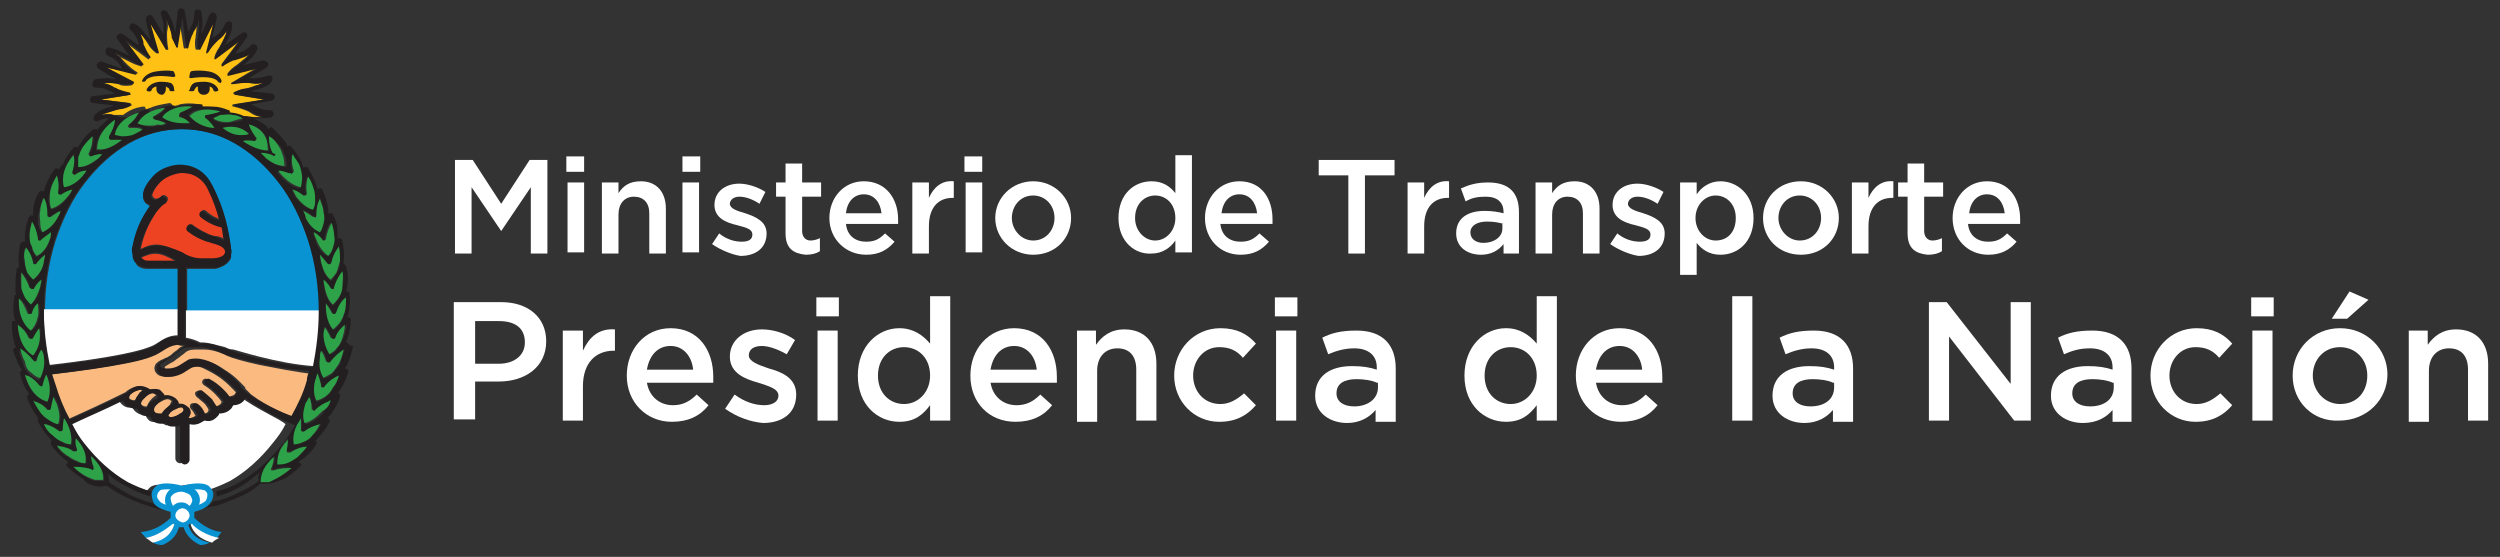 <?xml version="1.0" encoding="utf-8"?>
<!-- Generator: Adobe Illustrator 21.0.0, SVG Export Plug-In . SVG Version: 6.00 Build 0)  -->
<svg version="1.1" baseProfile="tiny" id="Layer_1" xmlns="http://www.w3.org/2000/svg" xmlns:xlink="http://www.w3.org/1999/xlink"
	 x="0px" y="0px" viewBox="0 0 211 47" xml:space="preserve">
<rect x="0" y="0" width="211" height="47" fill="#333333" stroke="none"/>
<g>
	<g>
		<path fill="#FFFFFF" d="M38.4,13.5h1.5l2.4,3.7l2.4-3.7h1.5v7.9h-1.4v-5.6l-2.5,3.7h0l-2.5-3.7v5.6h-1.4V13.5z"/>
		<path fill="#FFFFFF" d="M47.8,13.2h1.5v1.3h-1.5V13.2z M47.9,15.4h1.4v5.9h-1.4V15.4z"/>
		<path fill="#FFFFFF" d="M50.8,15.4h1.4v0.9c0.4-0.6,0.9-1,1.9-1c1.3,0,2.1,0.9,2.1,2.3v3.8h-1.4V18c0-0.9-0.5-1.4-1.3-1.4
			c-0.8,0-1.3,0.6-1.3,1.5v3.3h-1.4V15.4z"/>
		<path fill="#FFFFFF" d="M57.6,13.2h1.5v1.3h-1.5V13.2z M57.7,15.4H59v5.9h-1.4V15.4z"/>
		<path fill="#FFFFFF" d="M60.1,20.6l0.6-0.9c0.6,0.5,1.3,0.7,1.9,0.7c0.6,0,0.9-0.2,0.9-0.6v0c0-0.5-0.6-0.6-1.3-0.8
			c-0.9-0.2-1.9-0.6-1.9-1.7v0c0-1.1,0.9-1.8,2.1-1.8c0.7,0,1.6,0.3,2.2,0.7l-0.5,1c-0.6-0.4-1.2-0.6-1.7-0.6
			c-0.5,0-0.8,0.3-0.8,0.6v0c0,0.4,0.6,0.6,1.3,0.8c0.9,0.3,1.8,0.7,1.8,1.7v0c0,1.3-1,1.9-2.2,1.9C61.8,21.5,60.8,21.1,60.1,20.6z"
			/>
		<path fill="#FFFFFF" d="M66.3,19.7v-3.1h-0.8v-1.2h0.8v-1.6h1.4v1.6h1.6v1.2h-1.6v2.9c0,0.5,0.3,0.8,0.7,0.8
			c0.3,0,0.6-0.1,0.8-0.2v1.1c-0.3,0.2-0.7,0.3-1.2,0.3C67,21.4,66.3,21,66.3,19.7z"/>
		<path fill="#FFFFFF" d="M70,18.4L70,18.4c0-1.7,1.2-3.1,2.9-3.1c1.9,0,2.9,1.5,2.9,3.2c0,0.1,0,0.2,0,0.4h-4.4
			c0.1,1,0.8,1.5,1.7,1.5c0.7,0,1.1-0.2,1.6-0.7l0.8,0.7c-0.6,0.7-1.3,1.1-2.4,1.1C71.4,21.5,70,20.2,70,18.4z M74.4,18
			c-0.1-0.9-0.6-1.6-1.5-1.6c-0.8,0-1.4,0.6-1.5,1.6H74.4z"/>
		<path fill="#FFFFFF" d="M77,15.4h1.4v1.3c0.4-0.9,1.1-1.5,2.1-1.4v1.4h-0.1c-1.2,0-2,0.8-2,2.4v2.3H77V15.4z"/>
		<path fill="#FFFFFF" d="M81.4,13.2h1.5v1.3h-1.5V13.2z M81.5,15.4h1.4v5.9h-1.4V15.4z"/>
		<path fill="#FFFFFF" d="M84,18.4L84,18.4c0-1.7,1.4-3.1,3.2-3.1c1.8,0,3.2,1.4,3.2,3.1v0c0,1.7-1.3,3.1-3.2,3.1
			C85.4,21.5,84,20.1,84,18.4z M89,18.4L89,18.4c0-1.1-0.8-1.9-1.8-1.9c-1.1,0-1.8,0.9-1.8,1.9v0c0,1,0.8,1.9,1.8,1.9
			C88.3,20.3,89,19.4,89,18.4z"/>
		<path fill="#FFFFFF" d="M94.4,18.4L94.4,18.4c0-2,1.3-3.1,2.8-3.1c1,0,1.6,0.5,2,1v-3.2h1.4v8.2h-1.4v-1c-0.4,0.6-1.1,1.1-2,1.1
			C95.8,21.5,94.4,20.4,94.4,18.4z M99.2,18.4L99.2,18.4c0-1.2-0.8-1.9-1.7-1.9c-0.9,0-1.7,0.7-1.7,1.9v0c0,1.1,0.8,1.9,1.7,1.9
			C98.4,20.3,99.2,19.5,99.2,18.4z"/>
		<path fill="#FFFFFF" d="M101.7,18.4L101.7,18.4c0-1.7,1.2-3.1,2.9-3.1c1.9,0,2.8,1.5,2.8,3.2c0,0.1,0,0.2,0,0.4H103
			c0.1,1,0.8,1.5,1.7,1.5c0.7,0,1.1-0.2,1.6-0.7l0.8,0.7c-0.6,0.7-1.3,1.1-2.4,1.1C103,21.5,101.7,20.2,101.7,18.4z M106.1,18
			c-0.1-0.9-0.6-1.6-1.5-1.6c-0.8,0-1.4,0.6-1.5,1.6H106.1z"/>
		<path fill="#FFFFFF" d="M113.8,14.8h-2.5v-1.3h6.4v1.3h-2.5v6.6h-1.4V14.8z"/>
		<path fill="#FFFFFF" d="M118.8,15.4h1.4v1.3c0.4-0.9,1.1-1.5,2.1-1.4v1.4h-0.1c-1.2,0-2,0.8-2,2.4v2.3h-1.4V15.4z"/>
		<path fill="#FFFFFF" d="M126.9,21.3v-0.7c-0.4,0.5-1,0.9-1.9,0.9c-1.1,0-2.1-0.6-2.1-1.8v0c0-1.3,1-1.9,2.4-1.9
			c0.7,0,1.2,0.1,1.6,0.2v-0.1c0-0.8-0.5-1.3-1.5-1.3c-0.7,0-1.2,0.1-1.7,0.4l-0.4-1.1c0.7-0.3,1.3-0.5,2.3-0.5
			c1.8,0,2.6,0.9,2.6,2.5v3.5H126.9z M126.9,18.9c-0.3-0.1-0.8-0.2-1.4-0.2c-0.9,0-1.4,0.4-1.4,0.9v0c0,0.6,0.5,0.9,1.1,0.9
			c0.9,0,1.6-0.5,1.6-1.2V18.9z"/>
		<path fill="#FFFFFF" d="M129.6,15.4h1.4v0.9c0.4-0.6,0.9-1,1.9-1c1.3,0,2.1,0.9,2.1,2.3v3.8h-1.4V18c0-0.9-0.5-1.4-1.3-1.4
			c-0.8,0-1.3,0.6-1.3,1.5v3.3h-1.4V15.4z"/>
		<path fill="#FFFFFF" d="M135.9,20.6l0.6-0.9c0.6,0.5,1.3,0.7,1.9,0.7c0.6,0,0.9-0.2,0.9-0.6v0c0-0.5-0.6-0.6-1.3-0.8
			c-0.9-0.2-1.9-0.6-1.9-1.7v0c0-1.1,0.9-1.8,2.1-1.8c0.7,0,1.6,0.3,2.2,0.7l-0.5,1c-0.6-0.4-1.2-0.6-1.7-0.6
			c-0.5,0-0.8,0.3-0.8,0.6v0c0,0.4,0.6,0.6,1.3,0.8c0.9,0.3,1.8,0.7,1.8,1.7v0c0,1.3-1,1.9-2.2,1.9
			C137.6,21.5,136.6,21.1,135.9,20.6z"/>
		<path fill="#FFFFFF" d="M141.8,15.4h1.4v1c0.4-0.6,1.1-1.1,2-1.1c1.4,0,2.8,1.1,2.8,3.1v0c0,2-1.3,3.1-2.8,3.1c-1,0-1.6-0.5-2-1
			v2.7h-1.4V15.4z M146.5,18.4L146.5,18.4c0-1.2-0.8-1.9-1.7-1.9c-0.9,0-1.7,0.8-1.7,1.9v0c0,1.1,0.8,1.9,1.7,1.9
			C145.8,20.3,146.5,19.6,146.5,18.4z"/>
		<path fill="#FFFFFF" d="M148.8,18.4L148.8,18.4c0-1.7,1.3-3.1,3.2-3.1c1.8,0,3.2,1.4,3.2,3.1v0c0,1.7-1.3,3.1-3.2,3.1
			C150.1,21.5,148.8,20.1,148.8,18.4z M153.7,18.4L153.7,18.4c0-1.1-0.8-1.9-1.8-1.9c-1.1,0-1.8,0.9-1.8,1.9v0c0,1,0.8,1.9,1.8,1.9
			C153,20.3,153.7,19.4,153.7,18.4z"/>
		<path fill="#FFFFFF" d="M156.3,15.4h1.4v1.3c0.4-0.9,1.1-1.5,2.1-1.4v1.4h-0.1c-1.2,0-2,0.8-2,2.4v2.3h-1.4V15.4z"/>
		<path fill="#FFFFFF" d="M161,19.7v-3.1h-0.8v-1.2h0.8v-1.6h1.4v1.6h1.6v1.2h-1.6v2.9c0,0.5,0.3,0.8,0.7,0.8c0.3,0,0.6-0.1,0.8-0.2
			v1.1c-0.3,0.2-0.7,0.3-1.2,0.3C161.7,21.4,161,21,161,19.7z"/>
		<path fill="#FFFFFF" d="M164.8,18.4L164.8,18.4c0-1.7,1.2-3.1,2.9-3.1c1.9,0,2.8,1.5,2.8,3.2c0,0.1,0,0.2,0,0.4h-4.4
			c0.1,1,0.8,1.5,1.7,1.5c0.7,0,1.1-0.2,1.6-0.7l0.8,0.7c-0.6,0.7-1.3,1.1-2.4,1.1C166.1,21.5,164.8,20.2,164.8,18.4z M169.2,18
			c-0.1-0.9-0.6-1.6-1.5-1.6c-0.8,0-1.4,0.6-1.5,1.6H169.2z"/>
	</g>
	<path fill="#FFC113" d="M11,8L8.5,8.4L11,8.7c0,0,0,0,0.1,0.1c0,0,0,0.1,0,0.1c0,0-0.3,0.2-0.8,0.3C10,9.2,9.6,9.3,9.1,9.5
		C8.9,9.5,8.8,9.6,8.6,9.7c0.4-0.1,0.7-0.1,1,0c0,0,0.3,0,0.4,0c0.1,0,0.2,0,0.4,0c0,0,0,0,0,0C10.9,9.3,11.4,9.1,12,9
		c0.1,0,0.1,0,0.2,0c0,0,0.1,0.1,0.1,0.2c0,0,0,0,0,0.1c0.1-0.1,0.3-0.2,0.4-0.2c0.4-0.2,1-0.3,1.6-0.4c0.1,0,0.1,0,0.2,0.1
		c0,0,0.1,0.1,0.1,0.2c0,0,0,0,0,0c0.2-0.1,0.4-0.1,0.6-0.2c0.5-0.1,1-0.1,1.6,0c0.1,0,0.1,0.1,0.1,0.1c0,0,0,0.1,0,0.1
		c0.2,0,0.4,0,0.6,0c0.5,0,1,0.1,1.6,0.3c0.1,0,0.1,0.1,0.1,0.1c0,0,0,0,0,0.1c0.4,0,0.8,0.1,1.2,0.3c0,0,0,0,0.1,0
		c0.2,0,0.6,0.1,1.1,0.1c0.2,0,0.4,0,0.5,0c-0.5-0.1-0.7-0.2-1-0.4c-0.1-0.1-0.2-0.1-0.4-0.2c-0.5-0.2-1-0.3-1-0.3
		c0,0-0.1,0-0.1-0.1c0,0,0-0.1,0.1-0.1l2.5-0.4L19.8,8c0,0,0,0-0.1-0.1c0,0,0-0.1,0-0.1c0,0,0.4-0.2,0.8-0.3c0.2,0,0.6-0.1,1.1-0.3
		C21.8,7.2,22,7.1,22.1,7c-0.4,0.1-0.7,0.1-1.1,0c-0.1,0-0.3,0-0.4,0c-0.5,0-1,0.1-1,0.1c0,0-0.1,0-0.1,0c0,0,0-0.1,0-0.1l2.2-1.3
		l-2.4,0.6c0,0-0.1,0-0.1,0c0,0,0-0.1,0-0.1c0,0,0.2-0.3,0.6-0.6c0.2-0.1,0.5-0.4,0.9-0.7c0.1-0.1,0.3-0.3,0.4-0.4
		c-0.4,0.3-0.6,0.3-1,0.4c-0.1,0-0.3,0.1-0.4,0.1c-0.5,0.2-0.9,0.5-0.9,0.5c0,0-0.1,0-0.1,0c0,0,0-0.1,0-0.1l1.5-2l-2,1.5
		c0,0-0.1,0-0.1,0c0,0,0-0.1,0-0.1c0,0,0.1-0.4,0.4-0.8c0.1-0.2,0.3-0.5,0.5-1c0.1-0.2,0.1-0.3,0.2-0.5c-0.2,0.4-0.5,0.6-0.7,0.8
		c-0.1,0.1-0.2,0.2-0.3,0.3c-0.4,0.4-0.6,0.8-0.6,0.8c0,0-0.1,0-0.1,0c0,0-0.1,0,0-0.1L18,2l-1.3,2.2c0,0-0.1,0-0.1,0
		c0,0-0.1,0-0.1-0.1c0,0-0.1-0.4,0-0.9c0-0.2,0.1-0.6,0.1-1.1c0-0.2,0-0.4,0-0.5c-0.1,0.5-0.2,0.7-0.4,1c-0.1,0.1-0.1,0.2-0.2,0.4
		c-0.2,0.5-0.3,1-0.3,1c0,0,0,0.1-0.1,0.1c0,0-0.1,0-0.1-0.1l-0.4-2.5L15,4C15,4,15,4,15,4c0,0-0.1,0-0.1,0c0,0-0.2-0.4-0.3-0.8
		c0-0.2-0.2-0.6-0.3-1.1c-0.1-0.2-0.1-0.4-0.2-0.5c0.1,0.4,0.1,0.7,0,1.1c0,0.1,0,0.3,0,0.4c0,0.5,0.1,1,0.1,1c0,0,0,0.1,0,0.1
		c0,0-0.1,0-0.1,0L12.7,2l0.6,2.4c0,0,0,0.1,0,0.1c0,0-0.1,0-0.1,0c0,0-0.3-0.2-0.6-0.6C12.5,3.7,12.3,3.4,12,3
		c-0.1-0.1-0.3-0.3-0.4-0.4C11.9,3,11.9,3.3,12,3.6c0,0.1,0.1,0.3,0.1,0.4c0.2,0.5,0.5,0.9,0.5,0.9c0,0,0,0.1,0,0.1c0,0-0.1,0-0.1,0
		l-2-1.5l1.5,2c0,0,0,0.1,0,0.1c0,0,0,0-0.1,0c0,0-0.4-0.1-0.8-0.3c-0.2-0.1-0.6-0.3-1-0.5C10,4.6,9.8,4.6,9.7,4.5
		c0.4,0.2,0.6,0.5,0.8,0.7c0.1,0.1,0.2,0.2,0.3,0.3c0.4,0.4,0.8,0.6,0.8,0.6c0,0,0,0.1,0,0.1c0,0-0.1,0.1-0.1,0L9,5.7L11.2,7
		c0,0,0,0,0,0.1c0,0,0,0.1-0.1,0.1c0,0-0.4,0.1-0.9,0C10.1,7.1,9.6,7,9.2,7C9,7,8.8,7,8.7,7c0.4,0.1,0.7,0.2,1,0.4
		C9.8,7.4,9.9,7.5,10,7.6c0.5,0.2,1,0.3,1,0.3C11,7.9,11,7.9,11,8C11,8,11,8,11,8"/>
	<path fill="#231F20" d="M16.1,6.6c2.1-0.3,2.3,0.3,2.3,0.3s0.1,0.1,0.2,0.1c0,0,0.1,0,0.1-0.2c0,0-0.2-0.7-1.3-0.8
		c0,0-0.6-0.1-1.2,0C16,6,16,6.4,16,6.4C15.9,6.6,16.1,6.6,16.1,6.6"/>
	<path fill="#231F20" d="M14.4,7c-0.3-0.1-0.8-0.1-0.8-0.1c-0.9,0-1.2,0.6-1.2,0.6c-0.1,0.2,0.1,0.2,0.1,0.2
		c0.2,0.1,0.3-0.1,0.3-0.1s0-0.2,0.4-0.3c0,0.1,0,0.1,0,0.2c0,0.3,0.2,0.5,0.5,0.5C13.8,8,14,7.8,14,7.5c0-0.1,0-0.1,0-0.2
		c0.1,0.1,0.3,0.1,0.3,0.3c0,0.1,0.1,0.1,0.3,0.1c0.2,0,0.1-0.1,0.1-0.1C14.7,7.1,14.4,7,14.4,7"/>
	<path fill="#231F20" d="M16.1,7.7c0.2,0,0.3,0,0.3-0.1c0.1-0.2,0.2-0.3,0.3-0.3c0,0.1,0,0.1,0,0.2c0,0.3,0.2,0.5,0.5,0.5
		c0.3,0,0.5-0.2,0.5-0.5c0-0.1,0-0.1,0-0.2C18,7.4,18,7.6,18,7.6s0.1,0.2,0.3,0.1c0,0,0.2,0,0.1-0.2c0,0-0.2-0.6-1.2-0.6
		c0,0-0.6,0-0.8,0.1c0,0-0.3,0.1-0.4,0.6C15.9,7.6,15.9,7.7,16.1,7.7"/>
	<path fill="#231F20" d="M12.1,6.9c0.2,0,0.2-0.1,0.2-0.1s0.2-0.6,2.3-0.3c0,0,0.2,0,0.2-0.1c0,0-0.1-0.4-0.2-0.4
		c-0.6-0.1-1.2,0-1.2,0C12.2,6.1,12,6.8,12,6.8C11.9,6.9,12.1,6.9,12.1,6.9"/>
	<path fill="#0A93D2" d="M15,22.7h-2.5c-0.6,0-0.9-0.2-1-0.4c-0.1-0.2-0.2-0.4-0.3-0.6c0,0,0,0,0-0.1c0-0.2,0-0.5,0-0.8
		c0.3-1.6,1-2.8,1.5-3.4c-0.1,0-0.1,0-0.2-0.1c-0.4-0.2-0.5-0.6-0.4-1c0.1-0.5,0.6-1.1,0.7-1.2c0.9-1,2.2-1.1,2.3-1.1
		c0.2,0,1.9-0.1,2.8,1.7c1.1,2.1,1.4,3.9,1.6,5.3l0,0.1c0,0.3,0,0.5,0,0.6c0,0,0,0,0,0.1c-0.1,0.2-0.2,0.3-0.3,0.4
		c-0.2,0.2-0.6,0.4-1,0.5c-0.2,0-0.3,0-0.4,0c-0.1,0-0.1,0-0.1,0H17c0,0,0,0,0,0c0,0,0,0,0,0h-1.2v3.6H27c0-2.1-0.3-4.1-0.9-6
		c-0.6-1.8-1.4-3.5-2.5-4.9c-1.1-1.4-2.3-2.5-3.7-3.3c-1.4-0.8-2.9-1.2-4.5-1.2c-1.6,0-3.1,0.4-4.5,1.2c-1.4,0.8-2.6,1.9-3.7,3.3
		c-1.1,1.4-1.9,3.1-2.5,4.9c-0.6,1.9-0.9,3.9-0.9,6H15V22.7z"/>
	<path fill="#FFFFFF" d="M3.7,26.2c0,1.6,0.2,3.1,0.5,4.6c5.1-0.6,8.1-1.2,9-1.8c0.6-0.4,1.1-0.7,1.8-0.7v-2.2H3.7z"/>
	<path fill="#FFFFFF" d="M15.7,28.5c0.5,0.1,0.8,0.2,1.2,0.4c0,0,0.1,0,0.1,0c0.6,0,1.2,0.2,2,0.4c0.2,0.1,0.4,0.2,0.7,0.2
		c0.1,0,3.7,1.2,6.8,1.4c0.4-1.5,0.5-3.1,0.5-4.7H15.7V28.5z"/>
	<path fill="#231F20" d="M14.6,8.8L14.6,8.8L14.6,8.8z"/>
	<path fill="#EE4323" d="M11.9,21.9c0,0-0.1-0.1-0.1-0.1c1.1-0.5,1.6-0.6,3.1,0.3h-2.4C12.2,22,12,22,11.9,21.9"/>
	<path fill="#EE4323" d="M17.7,22C17.7,22,17.7,22,17.7,22H17c-0.1,0-0.9,0-1.6-0.5c-1.7-1.1-2.5-1-3.5-0.5c0,0,0-0.1,0-0.1
		c0.3-1.4,0.9-2.4,1.3-3c0.3-0.4,0.6-0.7,0.8-0.8c0.1,0,0.1-0.1,0.1-0.1c0.1-0.1,0.1-0.3,0-0.4c-0.1-0.1-0.3-0.2-0.4-0.1
		c0,0-0.1,0-0.1,0.1c-0.3,0.2-0.5,0.2-0.6,0.1c-0.1-0.1-0.2-0.2-0.1-0.4c0.1-0.3,0.4-0.7,0.6-0.9c0,0,0,0,0,0
		c0.7-0.8,1.9-0.9,1.9-0.9c0,0,0,0,0,0c0,0,0.4,0,0.8,0.1c0.6,0.2,1.1,0.6,1.4,1.2c0.5,1,0.8,1.9,1,2.7c-0.7-0.2-1.2-0.7-1.2-0.7
		c-0.1-0.1-0.3-0.1-0.4,0c-0.1,0.1-0.1,0.3,0,0.4c0,0,0.8,0.7,1.8,0.9c0.1,0.4,0.1,0.8,0.2,1.1c-0.3-0.2-0.7-0.3-1-0.3
		c-0.2-0.1-0.4-0.1-0.5-0.2c-0.7-0.3-1.2-0.7-1.2-0.7c-0.1-0.1-0.3-0.1-0.4,0.1c-0.1,0.1-0.1,0.3,0,0.4c0,0,0.6,0.5,1.4,0.8
		c0.2,0.1,0.4,0.1,0.6,0.2c0.8,0.2,1.2,0.4,1.2,0.8c0,0.1-0.1,0.1-0.1,0.2C18.5,22,17.9,22.1,17.7,22"/>
	<path fill="#231F20" d="M12.3,9.2"/>
	<polygon fill="#231F20" points="12.3,9.2 12.3,9.2 12.3,9.2 	"/>
	<path fill="#FBBB80" d="M14.4,33.8c-0.2-0.2-0.5-0.1-1,0.2c-0.2,0.1-0.5,0.4-0.5,0.7c0,0.1,0.1,0.2,0.1,0.2
		c0.2,0.1,0.5,0.1,0.6,0.1c0.1-0.3,0.4-0.5,0.6-0.7c0.1-0.1,0.2-0.2,0.2-0.3C14.5,33.9,14.5,33.8,14.4,33.8"/>
	<path fill="#FBBB80" d="M14.2,35.1c0.1,0.1,0.2,0.1,0.2,0.1c0.3,0.1,0.7-0.2,0.8-0.3l0,0c0,0,0,0,0,0c0,0,0,0,0,0
		c0.1,0,0.3-0.2,0.3-0.3c0,0,0-0.1-0.1-0.2c0,0-0.2-0.1-0.5,0.1C14.6,34.6,14.3,34.8,14.2,35.1"/>
	<path fill="#FBBB80" d="M11.9,32.9c-0.3,0-0.7,0.2-0.9,0.4c-0.1,0.2-0.1,0.3-0.1,0.3c0,0.1,0.2,0.1,0.3,0.2c0.1,0,0.1,0,0.2,0
		c0.1-0.3,0.3-0.5,0.4-0.7c0.1,0,0.1-0.1,0.2-0.2C12,32.9,11.9,32.9,11.9,32.9C11.9,32.9,11.9,32.9,11.9,32.9"/>
	<path fill="#FBBB80" d="M13.1,33.2c-0.2-0.1-0.5,0-0.9,0.3c-0.2,0.2-0.3,0.4-0.3,0.5c0,0.1,0,0.2,0.3,0.3c0.1,0,0.1,0,0.2,0
		c0.1-0.3,0.3-0.6,0.7-0.9c0.1,0,0.1-0.1,0.2-0.1c0,0,0-0.1,0-0.1C13.3,33.3,13.2,33.2,13.1,33.2"/>
	<path fill="#FBBB80" d="M19.9,33.1c-0.2-0.2-0.8-0.9-1.6-1.4c-0.3-0.2-0.7-0.4-1.1-0.6c-0.4-0.2-0.8-0.2-1.1-0.1c0,0,0,0,0,0
		c-0.1,0-0.2,0.1-0.4,0.2c-0.1,0.1-0.2,0.1-0.3,0.2c-0.4,0.2-0.8,0.4-1.2,0.4c-0.3,0-0.8,0-1-0.3c-0.2-0.2-0.2-0.5-0.1-0.7h0
		c0.1-0.2,0.4-0.4,0.7-0.5c0.1-0.1,0.3-0.1,0.4-0.2c0.2-0.1,0.3-0.2,0.4-0.3c0.1-0.1,0.3-0.2,0.5-0.4c0.1-0.1,0.3-0.2,0.4-0.2
		c-0.1,0-0.3,0-0.5-0.1c-0.6-0.1-1,0.2-1.6,0.6c0,0,0,0,0,0c-0.5,0.3-1.5,0.7-3.1,1c-1.5,0.3-3.5,0.6-6.1,0.9
		c0.1,0.3,0.2,0.6,0.3,0.9c0.3,1,0.7,2,1.2,2.9c0.9-0.4,3.1-1.4,4.9-2.3c0.3-0.3,0.8-0.5,1.2-0.5c0.1,0,0.4,0,0.7,0.3
		c0.3-0.1,0.6-0.1,0.8,0c0.3,0.1,0.4,0.3,0.4,0.5c0,0,0,0,0,0c0.3-0.1,0.7,0,0.9,0.2c0.2,0.2,0.3,0.4,0.3,0.5
		c0.4-0.1,0.6,0.1,0.7,0.2c0.2,0.2,0.3,0.5,0.3,0.6c0,0.1-0.1,0.3-0.2,0.4c0.2,0,0.4,0,0.6-0.1c0.1,0,0.1-0.1,0.2-0.1
		c-0.1-0.2-0.2-0.4-0.4-0.6c-0.1-0.1-0.1-0.3,0-0.4c0.1-0.1,0.3-0.1,0.4,0c0.3,0.4,0.5,0.7,0.6,0.8c0.2,0,0.3,0,0.4-0.1
		c0.1-0.1,0.1-0.2,0.1-0.2c0-0.1-0.1-0.2-0.3-0.5c-0.2-0.2-0.6-0.5-0.7-0.6c-0.1-0.1-0.2-0.3-0.1-0.4c0.1-0.1,0.3-0.2,0.4-0.1
		c0,0,0.5,0.4,0.8,0.7c0.2,0.3,0.3,0.4,0.4,0.6c0.2,0,0.4-0.1,0.5-0.2c0,0,0.1-0.1,0.1-0.2c-0.2-0.3-0.8-1-1.5-1.4
		c-0.1-0.1-0.2-0.2-0.1-0.4c0.1-0.1,0.2-0.2,0.4-0.1c0.8,0.4,1.5,1.2,1.7,1.5c0.2,0,0.3-0.1,0.4-0.1C19.9,33.3,19.9,33.1,19.9,33.1"
		/>
	<path fill="#FBBB80" d="M21.9,30.8c-1.4-0.3-2.3-0.6-2.3-0.6c0,0,0,0,0,0c-0.3-0.1-0.5-0.2-0.7-0.3c-0.7-0.3-1.2-0.4-1.7-0.4
		c-0.1,0-0.1,0-0.2,0l0,0c-0.1,0-0.2,0-0.2,0c-0.5,0-0.8,0-1.1,0.2c-0.2,0.2-0.4,0.3-0.5,0.4c-0.1,0.1-0.3,0.2-0.4,0.3
		c-0.1,0.1-0.3,0.2-0.5,0.3c-0.1,0.1-0.4,0.2-0.4,0.3c0,0,0,0.1,0.1,0.2c0.1,0.1,0.3,0.1,0.6,0.1c0.3,0,0.7-0.1,1-0.3
		c0.1-0.1,0.2-0.1,0.3-0.2c0.2-0.1,0.4-0.2,0.6-0.3c1-0.3,2,0.4,2.6,0.8c0.8,0.5,1.3,1.1,1.6,1.4c0,0,0,0,0,0.1c0,0,0,0,0,0l0,0
		c0.1,0.1,0.3,0.3,0.5,0.5c1.3,1,3.2,1.8,4,2.1c0.5-0.9,0.9-1.9,1.3-3c0.1-0.3,0.2-0.5,0.2-0.8C24.8,31.4,23,31,21.9,30.8"/>
	<path fill="#FFFFFF" d="M20.3,33.5c0,0.1-0.1,0.2-0.2,0.3c-0.2,0.2-0.4,0.3-0.8,0.3c0,0.1-0.1,0.2-0.2,0.3c-0.2,0.2-0.5,0.4-1,0.4
		c0,0.1-0.1,0.2-0.2,0.3c-0.3,0.3-0.6,0.4-1,0.3c-0.1,0.1-0.2,0.2-0.4,0.2c-0.2,0.1-0.5,0.2-0.9,0.1v3c0,0.2-0.2,0.4-0.4,0.4
		c-0.2,0-0.4-0.2-0.4-0.4v-2.9c-0.1,0-0.3,0.1-0.5,0.1c-0.1,0-0.1,0-0.2,0c-0.2,0-0.4-0.2-0.5-0.3c-0.3,0-0.7,0.1-1-0.1
		c-0.1-0.1-0.2-0.2-0.3-0.4c-0.1,0-0.2,0-0.4-0.1c-0.3-0.1-0.6-0.3-0.7-0.6c-0.1,0-0.2,0-0.3,0c-0.3,0-0.6-0.2-0.8-0.5
		c0-0.1,0-0.1-0.1-0.2c-1.6,0.8-3.4,1.6-4.3,2c0.3,0.5,0.7,1.1,1,1.6c1.1,1.4,2.3,2.5,3.7,3.3c0.6,0.4,1.3,0.6,2,0.8
		c0.1-0.1,0.2-0.2,0.3-0.3c0.6-0.4,1.9-0.1,2.2,0c0.3-0.1,1.6-0.4,2.2,0c0.1,0.1,0.2,0.2,0.3,0.3c0.7-0.2,1.4-0.5,2-0.8
		c1.4-0.8,2.6-1.9,3.7-3.3c0.4-0.5,0.7-0.9,1-1.5C23.7,35.4,21.6,34.5,20.3,33.5"/>
	<path fill="#231F20" d="M29.4,29c0,0-0.1-0.1-0.2-0.1c0-0.1,0.1-0.2,0.1-0.3c0.2-0.5,0.3-1,0.3-1.6c0-0.1,0-0.2-0.1-0.2
		c-0.1,0-0.1-0.1-0.2,0c0-0.1,0.1-0.2,0.1-0.3c0.1-0.5,0.2-1.1,0.1-1.7c0-0.1-0.1-0.2-0.1-0.2c-0.1,0-0.1,0-0.2,0
		c0-0.1,0.1-0.2,0.1-0.4c0.1-0.5,0.1-1.1-0.1-1.7c0-0.1-0.1-0.1-0.1-0.2c0,0-0.1,0-0.1,0c0-0.1,0-0.2,0-0.3c0.1-0.5,0-1.1-0.1-1.7
		c0-0.1-0.1-0.1-0.2-0.2c-0.1,0-0.2,0-0.2,0l0,0c0-0.1,0-0.3,0-0.4c0-0.5-0.1-1.1-0.4-1.6c0-0.1-0.1-0.1-0.2-0.1c-0.1,0-0.1,0-0.2,0
		c0-0.1,0-0.2,0-0.4c-0.1-0.5-0.2-1-0.5-1.6c0-0.1-0.1-0.1-0.2-0.1c-0.1,0-0.1,0-0.2,0.1c0-0.1,0-0.2-0.1-0.3
		c-0.1-0.5-0.4-1-0.7-1.5c0-0.1-0.1-0.1-0.2-0.1c-0.1,0-0.2,0-0.2,0.1c0-0.1-0.1-0.3-0.1-0.4c-0.2-0.5-0.5-0.9-0.9-1.4
		c-0.1-0.1-0.1-0.1-0.2-0.1c-0.1,0-0.1,0-0.1,0.1c-0.1-0.1-0.1-0.3-0.2-0.4c-0.3-0.4-0.7-0.8-1.1-1.2c-0.1-0.1-0.2-0.1-0.2,0
		c-0.1,0-0.1,0.1-0.1,0.1c-0.3-0.4-0.8-0.7-1.3-0.9c0.1,0,0.2,0,0.3,0c0.7,0,1.1-0.1,1.2-0.1c0.1,0,0.2-0.2,0.2-0.3
		c0-0.1-0.1-0.3-0.3-0.3c-0.7,0-1-0.2-1.4-0.4c-0.1,0-0.1-0.1-0.2-0.1l1.7-0.3c0.1,0,0.3-0.2,0.3-0.3c0-0.1-0.1-0.3-0.3-0.3
		l-1.7-0.2c0.2-0.1,0.4-0.1,0.7-0.2c0.6-0.2,1-0.5,1-0.6c0.1-0.1,0.1-0.3,0.1-0.4c-0.1-0.1-0.2-0.2-0.4-0.1c-0.7,0.2-1,0.2-1.4,0.2
		c-0.1,0-0.1,0-0.2,0l1.5-0.9c0.1-0.1,0.2-0.2,0.1-0.4c-0.1-0.1-0.2-0.2-0.4-0.2l-1.7,0.4c0.2-0.1,0.4-0.3,0.5-0.4
		c0.5-0.4,0.7-0.9,0.7-0.9c0.1-0.1,0-0.3-0.1-0.4c-0.1-0.1-0.3-0.1-0.4,0c-0.5,0.5-0.8,0.6-1.2,0.7c-0.1,0-0.1,0-0.2,0.1l1-1.4
		c0.1-0.1,0.1-0.3,0-0.4c-0.1-0.1-0.3-0.1-0.4,0l-1.4,1c0.1-0.2,0.2-0.4,0.3-0.6c0.3-0.6,0.3-1.1,0.3-1.1c0-0.2-0.1-0.3-0.2-0.3
		c-0.1,0-0.3,0-0.4,0.2c-0.3,0.7-0.6,0.9-0.9,1.1c-0.1,0-0.1,0.1-0.2,0.1l0.4-1.7c0-0.1,0-0.3-0.2-0.4s-0.3,0-0.4,0.1L17,2.9
		c0-0.2,0-0.4,0.1-0.7C17.1,1.5,17,1,17,1c0-0.1-0.2-0.2-0.3-0.2c-0.2,0-0.3,0.1-0.3,0.3c0,0.7-0.2,1-0.4,1.4c0,0.1-0.1,0.1-0.1,0.2
		l-0.3-1.7c0-0.2-0.2-0.3-0.3-0.3l0,0c-0.2,0-0.3,0.1-0.3,0.3l-0.2,1.7c-0.1-0.2-0.1-0.4-0.2-0.7c-0.2-0.6-0.5-1-0.5-1
		c-0.1-0.1-0.3-0.2-0.4-0.1c-0.1,0.1-0.2,0.2-0.1,0.4c0.3,0.7,0.2,1,0.2,1.4c0,0.1,0,0.2,0,0.2l-0.9-1.5c-0.1-0.1-0.2-0.2-0.4-0.1
		c-0.1,0.1-0.2,0.2-0.2,0.4l0.4,1.7c-0.1-0.2-0.3-0.4-0.4-0.5C11.8,2.2,11.4,2,11.3,2C11.2,1.9,11,2,11,2.1c-0.1,0.1-0.1,0.3,0,0.4
		c0.5,0.5,0.6,0.8,0.7,1.2c0,0.1,0,0.2,0.1,0.2l-1.4-1c-0.1-0.1-0.3-0.1-0.4,0C9.8,3,9.8,3.2,9.9,3.3l1,1.4
		c-0.2-0.1-0.4-0.2-0.6-0.3C9.7,4.1,9.2,4,9.2,4C9.1,4,8.9,4.1,8.9,4.3c0,0.1,0,0.3,0.2,0.4c0.7,0.3,0.9,0.6,1.1,0.9
		c0,0.1,0.1,0.1,0.1,0.2L8.6,5.2c-0.1,0-0.3,0-0.4,0.2c-0.1,0.1,0,0.3,0.1,0.4l1.5,0.9c-0.2,0-0.4-0.1-0.7-0.1C8.5,6.6,8,6.7,8,6.7
		C7.9,6.8,7.8,6.9,7.8,7.1c0,0.2,0.1,0.3,0.3,0.3c0.7,0,1,0.2,1.4,0.4c0.1,0,0.1,0.1,0.2,0.1L7.9,8.1c-0.2,0-0.3,0.2-0.3,0.3
		c0,0.2,0.1,0.3,0.3,0.3l1.7,0.2C9.5,9,9.2,9,9,9.1C8.4,9.3,8,9.7,8,9.7c-0.1,0.1-0.1,0.3-0.1,0.4c0.1,0.1,0.2,0.2,0.4,0.1
		C8.7,10,8.9,10,9.2,10c-0.4,0.3-0.6,0.6-0.8,0.7c-0.1,0.1-0.1,0.2-0.2,0.3c0-0.1-0.1-0.1-0.1-0.1c-0.1,0-0.2,0-0.2,0
		c-0.5,0.4-0.9,0.8-1.1,1.2c-0.1,0.1-0.2,0.3-0.2,0.4c0-0.1-0.1-0.1-0.2-0.1c-0.1,0-0.2,0-0.2,0.1c-0.4,0.4-0.7,0.9-0.9,1.4
		C5.1,14,5.1,14.1,5,14.3c0,0-0.1-0.1-0.2-0.1c-0.1,0-0.2,0-0.2,0.1c-0.4,0.5-0.6,1-0.8,1.5c0,0.1-0.1,0.3-0.1,0.4
		c-0.1-0.1-0.1-0.1-0.2-0.1c-0.1,0-0.2,0.1-0.2,0.1c-0.3,0.5-0.5,1.1-0.5,1.6c0,0.1,0,0.3,0,0.4c-0.1,0-0.1-0.1-0.2,0
		c-0.1,0-0.1,0.1-0.2,0.2c-0.2,0.6-0.3,1.1-0.3,1.6c0,0.1,0,0.3,0,0.4c-0.1,0-0.1,0-0.2,0c-0.1,0-0.1,0.1-0.2,0.2
		c-0.1,0.6-0.2,1.1-0.1,1.7c0,0.1,0,0.2,0,0.3c0,0-0.1,0-0.1,0c-0.1,0-0.1,0.1-0.1,0.2c-0.1,0.6-0.1,1.2-0.1,1.7
		c0,0.1,0,0.3,0.1,0.4c0,0-0.1,0-0.1,0c-0.1,0-0.1,0.1-0.1,0.2c-0.1,0.6-0.1,1.2,0,1.7c0,0.1,0.1,0.2,0.1,0.3c-0.1,0-0.1,0-0.2,0
		c-0.1,0-0.1,0.1-0.1,0.2c0,0.6,0.1,1.2,0.2,1.6c0,0.2,0.1,0.3,0.2,0.4c0,0,0,0,0,0c-0.1,0-0.2,0-0.2,0.1c-0.1,0.1-0.1,0.1-0.1,0.2
		C1.3,30,1.4,30.5,1.7,31c0.1,0.1,0.1,0.2,0.2,0.2c0,0-0.1,0-0.1,0.1c-0.1,0.1-0.1,0.1-0.1,0.2C1.8,32.1,2,32.6,2.3,33
		c0.1,0.1,0.1,0.2,0.2,0.3c-0.1,0-0.1,0-0.2,0.1c0,0.1-0.1,0.1,0,0.2c0.2,0.6,0.5,1.1,0.8,1.5c0.1,0.1,0.1,0.2,0.2,0.2
		c-0.1,0-0.1,0-0.1,0.1c0,0.1,0,0.2,0,0.2c0.3,0.5,0.6,1,1,1.4c0.1,0.1,0.2,0.2,0.2,0.2c-0.1,0-0.1,0.1-0.1,0.1c0,0.1,0,0.2,0,0.2
		c0.3,0.5,0.7,0.9,1.1,1.2c0.1,0.1,0.2,0.2,0.4,0.3c0,0,0,0,0,0c-0.1,0-0.1,0.1-0.2,0.2c0,0.1,0,0.2,0.1,0.2c0.4,0.4,0.9,0.8,1.3,1
		C7.3,40.8,7.6,40.9,8,41c0.3,0.1,0.6,0.1,0.9,0c0,0,0,0,0.1,0c0.7,0.5,1.6,1,2.4,1.3c0.7,0.3,1.4,0.5,2.1,0.7
		c0.1,0,0.3,0.1,0.4,0.1c-0.3-0.1-0.6-0.3-0.8-0.5c0-0.1-0.1-0.1-0.1-0.1c-0.5-0.1-1-0.3-1.5-0.5c-0.8-0.3-1.5-0.8-2.3-1.3
		c0,0,0,0,0,0c0-0.2,0-0.5-0.1-0.7c0.5,0.4,1,0.8,1.5,1c0.7,0.4,1.4,0.7,2.1,0.9c0,0,0-0.1,0-0.1c0-0.1,0.1-0.2,0.1-0.3
		c-0.7-0.2-1.4-0.5-2-0.8c-1.4-0.8-2.6-1.9-3.7-3.3c-0.4-0.5-0.7-1-1-1.6c0.8-0.4,2.7-1.2,4.3-2c0,0.1,0,0.1,0.1,0.2
		c0.1,0.3,0.5,0.4,0.8,0.5c0.1,0,0.2,0,0.3,0c0.1,0.3,0.3,0.5,0.7,0.6c0.1,0,0.3,0.1,0.4,0.1c0.1,0.2,0.2,0.3,0.3,0.4
		c0.3,0.2,0.8,0.2,1,0.1c0.1,0.2,0.3,0.3,0.5,0.3c0.1,0,0.1,0,0.2,0c0.2,0,0.3,0,0.5-0.1v2.9c0,0.2,0.2,0.4,0.4,0.4
		c0.2,0,0.4-0.2,0.4-0.4v-3c0.4,0.1,0.7,0,0.9-0.1c0.2-0.1,0.3-0.2,0.4-0.2c0.4,0.1,0.7,0,1-0.3c0.1-0.1,0.2-0.2,0.2-0.3
		c0.5,0,0.8-0.2,1-0.4c0.1-0.1,0.1-0.2,0.2-0.3c0.3,0,0.6-0.1,0.8-0.3c0.1-0.1,0.2-0.2,0.2-0.3c1.3,1,3.3,1.9,4.2,2.3
		c-0.3,0.5-0.6,1-1,1.5c-1.1,1.4-2.3,2.5-3.7,3.3c-0.6,0.4-1.3,0.6-2,0.8c0.1,0.1,0.1,0.2,0.1,0.3c0,0,0,0.1,0,0.1
		c0.7-0.2,1.5-0.5,2.1-0.9c0.5-0.3,1-0.7,1.5-1.1c-0.1,0.3-0.1,0.5-0.1,0.7c0,0,0,0,0,0c-0.2,0.2-0.8,0.6-1.7,1
		c-0.6,0.3-1.3,0.6-2,0.7c0,0-0.1,0-0.1,0c0,0-0.1,0.1-0.1,0.1c-0.2,0.3-0.5,0.4-0.8,0.5c0.4-0.1,0.7-0.1,1.1-0.2
		c0.7-0.2,1.4-0.5,2.1-0.8c0.9-0.4,1.5-0.9,1.7-1.1c0,0,0,0,0,0c0.3,0.1,0.6,0,0.9,0c0.3-0.1,0.7-0.2,1.1-0.4c0.4-0.2,0.9-0.6,1.3-1
		c0.1-0.1,0.1-0.1,0.1-0.2c0-0.1-0.1-0.1-0.2-0.2c0,0,0,0,0,0c0.1-0.1,0.3-0.2,0.4-0.3c0.4-0.3,0.8-0.7,1.1-1.2c0-0.1,0.1-0.2,0-0.2
		c0-0.1-0.1-0.1-0.1-0.1c0.1-0.1,0.2-0.1,0.2-0.2c0.4-0.4,0.7-0.8,1-1.4c0-0.1,0-0.2,0-0.2c0-0.1-0.1-0.1-0.2-0.1
		c0.1-0.1,0.2-0.2,0.3-0.3c0.3-0.4,0.6-0.9,0.8-1.5c0-0.1,0-0.2,0-0.2c0-0.1-0.1-0.1-0.2-0.1l0,0c0.1-0.1,0.1-0.2,0.2-0.3
		c0.3-0.4,0.5-0.9,0.7-1.5c0-0.1,0-0.2-0.1-0.2c-0.1-0.1-0.1-0.1-0.2-0.1c0.1-0.1,0.1-0.2,0.2-0.3c0.2-0.5,0.4-1,0.5-1.6
		C29.5,29.2,29.5,29.1,29.4,29 M29.2,25.2C29.2,25.2,29.2,25.2,29.2,25.2C29.2,25.2,29.2,25.2,29.2,25.2c0,0.4,0,0.8-0.1,1.2
		c-0.1,0.3-0.2,0.7-0.4,0.9c-0.2,0.3-0.5,0.5-0.5,0.6c0,0,0,0,0,0l0,0c-0.6-0.7-0.6-1.7-0.6-2.2c0,0,0,0,0,0c0,0,0,0,0,0
		c0.3,0.3,0.5,0.8,0.5,0.8c0,0.1,0.1,0.1,0.2,0.1c0.1,0,0.1,0,0.2-0.1C28.6,25.8,28.9,25.4,29.2,25.2 M28.9,23
		C28.9,23,28.9,23,28.9,23C28.9,23,29,23,28.9,23c0.1,0.4,0.1,0.8,0,1.2c-0.1,0.4-0.2,0.7-0.3,1c-0.2,0.3-0.4,0.5-0.5,0.6l0,0l0,0
		c-0.6-0.5-0.8-1.5-0.8-2.1l0,0c0,0,0,0,0,0c0.3,0.3,0.6,0.7,0.6,0.7c0,0.1,0.1,0.1,0.2,0.1c0.1,0,0.1-0.1,0.1-0.1
		C28.4,23.6,28.7,23.2,28.9,23 M28.6,20.9C28.6,20.9,28.6,20.9,28.6,20.9C28.6,20.9,28.6,20.9,28.6,20.9c0.1,0.4,0.1,0.8,0.1,1.2
		c0,0.4-0.1,0.7-0.3,1c-0.2,0.3-0.4,0.6-0.5,0.6c0,0,0,0,0,0l0,0c-0.5-0.4-0.7-1-0.8-1.5C27,22,27,21.8,27,21.6c0,0,0,0,0,0
		c0,0,0,0,0,0c0.4,0.3,0.6,0.7,0.6,0.7c0,0.1,0.1,0.1,0.2,0.1c0.1,0,0.1-0.1,0.1-0.2C28.1,21.6,28.4,21.1,28.6,20.9 M11.8,21.1
		c0,0,0-0.1,0-0.1c0.3-1.4,0.9-2.4,1.3-3c0.3-0.4,0.6-0.7,0.8-0.8c0.1,0,0.1-0.1,0.1-0.1c0.1-0.1,0.1-0.3,0-0.4
		c-0.1-0.1-0.3-0.2-0.4-0.1c0,0-0.1,0-0.1,0.1c-0.3,0.2-0.5,0.2-0.6,0.1c-0.1-0.1-0.2-0.2-0.1-0.4c0.1-0.3,0.4-0.7,0.6-0.9
		c0,0,0,0,0,0c0.7-0.8,1.9-0.9,1.9-0.9c0,0,0,0,0,0c0,0,0.4,0,0.8,0.1c0.6,0.2,1.1,0.6,1.4,1.2c0.5,1,0.8,1.9,1,2.7
		c-0.7-0.2-1.2-0.7-1.2-0.7c-0.1-0.1-0.3-0.1-0.4,0c-0.1,0.1-0.1,0.3,0,0.4c0,0,0.8,0.7,1.8,0.9c0.1,0.4,0.1,0.8,0.2,1.1
		c-0.3-0.2-0.7-0.3-1-0.4c-0.2-0.1-0.4-0.1-0.5-0.2c-0.7-0.3-1.2-0.7-1.2-0.7c-0.1-0.1-0.3-0.1-0.4,0.1c-0.1,0.1-0.1,0.3,0,0.4
		c0,0,0.6,0.5,1.4,0.8c0.2,0.1,0.4,0.1,0.6,0.2c0.8,0.2,1.2,0.4,1.2,0.8c0,0.1-0.1,0.1-0.1,0.2c-0.3,0.3-0.9,0.3-1.1,0.3
		c0,0,0,0,0,0H17c-0.1,0-0.9,0-1.6-0.5C13.6,20.5,12.9,20.6,11.8,21.1 M14.9,22h-2.4c-0.3,0-0.4-0.1-0.5-0.2c0,0-0.1-0.1-0.1-0.1
		C12.9,21.2,13.4,21.1,14.9,22 M15.7,26.2v-3.6H17c0,0,0,0,0,0c0,0,0,0,0,0h0.7c0,0,0,0,0.1,0c0.1,0,0.3,0,0.4,0
		c0.4-0.1,0.8-0.2,1-0.5c0.1-0.1,0.2-0.3,0.3-0.4c0,0,0,0,0-0.1c0-0.2,0.1-0.4,0-0.6l0-0.1c-0.2-1.4-0.5-3.2-1.6-5.3
		c-0.9-1.8-2.6-1.7-2.8-1.7c-0.2,0-1.5,0.1-2.3,1.1c-0.1,0.1-0.6,0.7-0.7,1.2c-0.1,0.4,0.1,0.9,0.4,1c0.1,0,0.1,0.1,0.2,0.1
		c-0.5,0.7-1.2,1.8-1.5,3.4c-0.1,0.3-0.1,0.5,0,0.8c0,0,0,0,0,0.1c0,0.2,0.1,0.5,0.3,0.6c0.2,0.2,0.5,0.4,1,0.4H15v3.6v2.2
		c-0.7,0-1.2,0.2-1.8,0.7c-0.9,0.6-3.9,1.2-9,1.8c-0.4-1.5-0.5-3.1-0.5-4.6c0-2.1,0.3-4.1,0.9-6c0.6-1.8,1.4-3.5,2.5-4.9
		c1.1-1.4,2.3-2.5,3.7-3.3c1.4-0.8,3-1.2,4.5-1.2c1.6,0,3.1,0.4,4.5,1.2c1.4,0.8,2.6,1.9,3.7,3.3c1.1,1.4,1.9,3.1,2.5,4.9
		c0.6,1.9,0.9,3.9,0.9,6c0,1.6-0.2,3.2-0.5,4.7c-3.1-0.2-6.7-1.3-6.8-1.4c-0.3-0.1-0.5-0.2-0.7-0.2c-0.8-0.3-1.3-0.5-2-0.4
		c0,0-0.1,0-0.1,0c-0.4-0.2-0.7-0.3-1.2-0.4V26.2z M20.5,10.1c-0.2,0.1-0.5,0.2-0.8,0.2c-0.2,0-0.4,0.1-0.6,0.1
		c-0.4,0-0.8-0.1-1.1-0.3c0,0,0,0,0,0c0,0,0,0,0,0c0.1-0.1,0.4-0.2,0.7-0.3c0.3-0.1,0.6-0.1,1,0C19.9,9.8,20.2,9.9,20.5,10.1
		C20.5,10.1,20.5,10.1,20.5,10.1C20.5,10.1,20.5,10.1,20.5,10.1 M21,11.3C21,11.3,21,11.3,21,11.3C21,11.3,21,11.4,21,11.3
		c-0.1,0.1-0.3,0.1-0.6,0.1c0,0-0.1,0-0.1,0c-0.5,0-1-0.2-1.5-0.6c0,0,0,0,0,0c0,0,0,0,0,0c0.2-0.1,0.4-0.1,0.7-0.1
		C20,10.7,20.6,10.9,21,11.3 M18.5,9.4c-0.2,0.1-0.6,0.2-1.1,0.3c-0.1,0-0.1,0.1-0.2,0.1c0,0.1,0,0.2,0.1,0.2c0,0,0.4,0.3,0.7,0.7
		c0,0,0,0,0,0c0,0,0,0,0,0l0,0c-0.5,0-1.5-0.2-2.1-1v0c0.1-0.1,0.3-0.3,0.6-0.4C17.1,9.2,17.8,9.2,18.5,9.4
		C18.5,9.4,18.6,9.4,18.5,9.4C18.6,9.4,18.6,9.4,18.5,9.4 M16.3,9c-0.2,0.1-0.5,0.3-1,0.5c-0.1,0-0.1,0.1-0.1,0.2
		c0,0.1,0,0.1,0.1,0.2c0,0,0.5,0.2,0.8,0.5v0c0,0,0,0,0,0c-0.1,0-0.3,0-0.5,0c-0.5,0-1.3-0.1-1.8-0.5c0,0,0,0,0,0
		c0.1-0.1,0.2-0.3,0.5-0.5C14.8,9.1,15.5,8.9,16.3,9C16.3,9,16.3,9,16.3,9C16.3,9,16.3,9,16.3,9 M14,9.1c-0.1,0.2-0.4,0.5-0.9,0.7
		c-0.1,0-0.1,0.1-0.1,0.2c0,0.1,0.1,0.1,0.1,0.2c0,0,0.5,0.1,0.9,0.3l0,0c0,0,0,0,0,0c-0.2,0.1-0.4,0.1-0.6,0.1
		c-0.2,0-0.4,0.1-0.6,0.1c-0.3,0-0.7-0.1-1.1-0.2c0,0,0,0,0,0c0.1-0.1,0.2-0.3,0.4-0.5C12.5,9.4,13.1,9.2,14,9.1C14,9,14,9,14,9.1
		C14,9.1,14,9.1,14,9.1 M11.8,9.4c-0.1,0.2-0.3,0.6-0.8,1c-0.1,0.1-0.1,0.1-0.1,0.2c0,0.1,0.1,0.1,0.2,0.1h0c0,0,0.2,0,0.5,0
		c0.2,0,0.3,0.1,0.5,0.1c0,0,0,0,0,0c0,0,0,0,0,0c-0.2,0.1-0.4,0.2-0.6,0.3c-0.4,0.1-0.8,0.2-1.1,0.2c-0.3,0-0.5,0-0.6-0.1
		c0,0,0,0,0,0C9.8,10.9,10.2,10,11.8,9.4C11.8,9.4,11.8,9.4,11.8,9.4C11.8,9.4,11.8,9.4,11.8,9.4 M27.9,18.8
		C27.9,18.8,27.9,18.8,27.9,18.8L27.9,18.8c0.2,0.4,0.2,0.8,0.2,1.1c0,0.4,0,0.7-0.1,1c-0.1,0.4-0.3,0.6-0.4,0.7h0c0,0,0,0,0,0
		c-0.5-0.3-0.8-0.7-1-1.4c-0.1-0.2-0.1-0.4-0.2-0.6c0,0,0,0,0,0c0,0,0,0,0,0c0.4,0.2,0.7,0.6,0.7,0.6c0,0.1,0.1,0.1,0.2,0.1
		c0.1,0,0.1-0.1,0.1-0.2C27.5,19.5,27.7,19,27.9,18.8 M26.6,18.3c0.1,0,0.1-0.1,0.1-0.2c0-0.6,0.2-1.1,0.3-1.4c0,0,0,0,0,0
		c0,0,0,0,0,0c0.2,0.4,0.3,0.8,0.3,1.1c0.1,0.4,0,0.7,0,1c-0.1,0.4-0.2,0.6-0.3,0.7c0,0,0,0,0,0h0c-0.5-0.2-0.9-0.6-1.2-1.2
		c-0.1-0.2-0.2-0.4-0.2-0.6c0,0,0,0,0,0c0,0,0,0,0,0c0.4,0.2,0.8,0.5,0.8,0.5C26.5,18.3,26.6,18.3,26.6,18.3z M25.7,16.5L25.7,16.5
		c0.1,0,0.1-0.1,0.1-0.2c-0.1-0.6,0-1.1,0.1-1.4c0,0,0,0,0,0c0,0,0,0,0,0c0.2,0.4,0.4,0.7,0.5,1.1c0.1,0.3,0.1,0.7,0.1,1
		c0,0.4-0.2,0.7-0.2,0.7c0,0,0,0,0,0s0,0,0,0c-0.6-0.2-1-0.6-1.4-1.1c-0.1-0.2-0.2-0.4-0.3-0.6c0,0,0,0,0,0c0,0,0,0,0,0
		c0.5,0.1,0.9,0.5,0.9,0.5C25.6,16.5,25.7,16.5,25.7,16.5 M24.4,14.7c0.1,0,0.2,0,0.2,0c0.1,0,0.1-0.1,0.1-0.2
		c-0.2-0.6-0.1-1.1-0.1-1.4c0,0,0,0,0,0c0,0,0,0,0,0c0.3,0.3,0.5,0.6,0.6,1c0.1,0.3,0.2,0.7,0.2,1c0,0.4,0,0.6-0.1,0.8c0,0,0,0,0,0
		l0,0c-0.5-0.1-1-0.4-1.5-0.9c-0.1-0.2-0.3-0.3-0.4-0.5c0,0,0,0,0,0c0,0,0,0,0,0C24,14.4,24.4,14.7,24.4,14.7 M23,13.2
		c0.1,0,0.2,0,0.2,0c0.1-0.1,0.1-0.1,0-0.2c-0.3-0.6-0.3-1.1-0.3-1.4c0,0,0,0,0,0c0,0,0,0,0,0c0.3,0.3,0.6,0.6,0.8,0.8
		c0.2,0.3,0.3,0.6,0.4,0.9c0.1,0.4,0.1,0.7,0.1,0.8c0,0,0,0,0,0c0,0,0,0,0,0c-0.6,0-1.2-0.3-1.5-0.6c-0.2-0.1-0.4-0.3-0.5-0.5
		c0,0,0,0,0,0c0,0,0,0,0,0c0,0,0,0,0.1,0C22.6,13,23,13.2,23,13.2 M22.5,11.8c0.1,0.4,0.2,0.7,0.2,0.9c0,0,0,0,0,0c0,0-0.1,0-0.1,0
		c-0.7,0-1.6-0.5-2.1-0.8l0,0c0,0,0,0,0,0c0.5-0.1,0.9,0,0.9,0c0.1,0,0.2,0,0.2-0.1c0-0.1,0-0.1,0-0.2c-0.3-0.4-0.5-0.8-0.6-1.1
		c0,0,0,0,0,0h0C21.8,10.7,22.3,11.1,22.5,11.8 M8.6,9.7c0.1-0.1,0.3-0.1,0.5-0.2c0.4-0.1,0.9-0.3,1.1-0.3C10.7,9.1,11,8.9,11,8.9
		c0,0,0,0,0-0.1c0,0,0,0-0.1-0.1L8.5,8.4L11,8C11,8,11,8,11,7.9c0,0,0-0.1-0.1-0.1c0,0-0.5-0.1-1-0.3C9.9,7.5,9.8,7.4,9.6,7.4
		C9.4,7.2,9.1,7.1,8.7,7C8.8,7,9,7,9.2,7c0.5,0,0.9,0.1,1.1,0.1c0.5,0.1,0.9,0,0.9,0c0,0,0.1,0,0.1-0.1c0,0,0-0.1,0-0.1L9,5.7
		l2.4,0.6c0,0,0.1,0,0.1,0c0,0,0-0.1,0-0.1c0,0-0.4-0.3-0.8-0.6c-0.1-0.1-0.2-0.2-0.3-0.3C10.3,5,10.1,4.8,9.7,4.5
		c0.1,0,0.3,0.1,0.5,0.2c0.4,0.2,0.8,0.4,1,0.5c0.4,0.3,0.8,0.3,0.8,0.3c0,0,0.1,0,0.1,0c0,0,0-0.1,0-0.1l-1.5-2l2,1.5
		c0,0,0.1,0,0.1,0c0,0,0-0.1,0-0.1c0,0-0.3-0.4-0.5-0.9c-0.1-0.1-0.1-0.3-0.1-0.4c-0.1-0.3-0.2-0.6-0.4-0.9C11.7,2.7,11.8,2.9,12,3
		c0.3,0.3,0.6,0.7,0.7,0.9c0.3,0.4,0.6,0.6,0.6,0.6c0,0,0.1,0,0.1,0c0,0,0,0,0-0.1L12.7,2L14,4.2c0,0,0.1,0,0.1,0c0,0,0.1,0,0-0.1
		c0,0-0.1-0.5-0.1-1c0-0.2,0-0.3,0-0.4c0-0.3,0.1-0.6,0-1.1c0.1,0.1,0.1,0.3,0.2,0.5c0.2,0.4,0.3,0.9,0.3,1.1
		C14.7,3.6,14.9,4,14.9,4c0,0,0,0,0.1,0C15,4,15,4,15,4l0.4-2.5L15.7,4c0,0,0,0.1,0.1,0.1c0,0,0.1,0,0.1-0.1c0,0,0.1-0.5,0.3-1
		c0.1-0.1,0.1-0.3,0.2-0.4c0.2-0.3,0.3-0.5,0.4-1c0,0.2,0,0.3,0,0.5c0,0.5-0.1,0.9-0.1,1.1c-0.1,0.5,0,0.9,0,0.9c0,0,0,0.1,0.1,0.1
		c0,0,0.1,0,0.1,0L18,2l-0.6,2.4c0,0,0,0.1,0,0.1c0,0,0.1,0,0.1,0c0,0,0.2-0.4,0.6-0.8c0.1-0.1,0.2-0.2,0.3-0.3
		c0.3-0.2,0.5-0.4,0.7-0.8C19.1,2.8,19.1,3,19,3.1c-0.2,0.4-0.4,0.8-0.5,1c-0.3,0.4-0.3,0.8-0.4,0.8c0,0,0,0.1,0,0.1
		c0,0,0.1,0,0.1,0l2-1.5l-1.5,2c0,0,0,0.1,0,0.1c0,0,0.1,0,0.1,0c0,0,0.4-0.3,0.9-0.5C19.9,5.1,20,5,20.1,5c0.3-0.1,0.6-0.2,1-0.4
		c-0.1,0.1-0.2,0.2-0.4,0.4c-0.3,0.3-0.7,0.6-0.9,0.7c-0.4,0.3-0.6,0.6-0.6,0.6c0,0,0,0.1,0,0.1c0,0,0,0,0.1,0l2.4-0.6L19.6,7
		c0,0,0,0,0,0.1c0,0,0,0,0.1,0c0,0,0.5-0.1,1-0.1c0.2,0,0.3,0,0.4,0c0.3,0,0.6,0.1,1.1,0c-0.1,0.1-0.3,0.1-0.5,0.2
		c-0.4,0.2-0.9,0.3-1.1,0.3c-0.5,0.1-0.8,0.3-0.8,0.3c0,0,0,0,0,0.1c0,0,0,0.1,0.1,0.1l2.5,0.4l-2.5,0.4c0,0-0.1,0-0.1,0.1
		c0,0,0,0.1,0.1,0.1c0,0,0.5,0.1,1,0.3c0.1,0.1,0.3,0.1,0.4,0.2c0.3,0.2,0.5,0.3,1,0.4c-0.2,0-0.3,0-0.5,0c-0.5,0-0.9-0.1-1.1-0.1
		c0,0,0,0-0.1,0c-0.4-0.2-0.9-0.3-1.2-0.3c0,0,0,0,0-0.1c0-0.1-0.1-0.1-0.1-0.1c-0.5-0.2-0.9-0.3-1.3-0.3c0,0,0,0-0.1,0c0,0,0,0,0,0
		c0,0,0,0-0.1,0c0,0,0,0,0,0c0,0-0.1,0-0.1,0c-0.2,0-0.4,0-0.6,0v0c0,0,0-0.1,0-0.1c0,0,0,0,0,0c0-0.1-0.1-0.1-0.1-0.1
		c0,0-0.1,0-0.1,0c0,0,0,0,0,0c0,0-0.1,0-0.1,0c0,0,0,0,0,0c0,0,0,0-0.1,0c-0.5,0-0.9,0-1.3,0.1c-0.1,0-0.2,0-0.3,0.1c0,0,0,0,0,0
		c0,0,0,0-0.1,0c0,0,0,0,0,0c0,0,0,0-0.1,0c-0.1,0-0.1,0-0.1,0.1v0l0,0c0,0,0,0,0,0l0,0l0,0c0-0.1,0-0.1-0.1-0.2c0,0,0,0,0,0
		c0,0,0,0,0,0c0,0-0.1,0-0.1,0c-0.6,0-1.1,0.2-1.6,0.4c-0.2,0.1-0.3,0.1-0.4,0.2c0,0,0-0.1,0-0.1l0,0l0,0l0,0c0-0.1,0-0.1-0.1-0.2
		c0,0,0,0,0,0c0,0,0,0,0,0c0,0,0,0,0,0h0c0,0-0.1,0-0.1,0c-0.6,0.2-1.1,0.4-1.5,0.7c0,0,0,0,0,0c-0.1,0-0.2,0-0.4,0
		c-0.1,0-0.4,0-0.4,0C9.4,9.6,9.1,9.6,8.6,9.7 M9.6,10.2C9.6,10.2,9.6,10.2,9.6,10.2C9.6,10.2,9.6,10.2,9.6,10.2
		c0,0.3-0.1,0.8-0.5,1.4c0,0.1,0,0.1,0,0.2c0,0.1,0.1,0.1,0.2,0.1c0,0,0.5-0.1,0.9,0l0,0c0,0,0,0,0,0c-0.4,0.3-1.2,0.8-2,0.8
		c0,0-0.1,0-0.1,0c0,0,0,0,0,0C8.1,12.2,8.2,11.2,9.6,10.2 M6.7,13.3c0.1-0.3,0.2-0.6,0.4-0.9c0.2-0.3,0.5-0.6,0.8-0.9c0,0,0,0,0,0
		c0,0,0,0,0,0c0,0.3,0,0.8-0.3,1.4c0,0.1,0,0.1,0,0.2c0,0.1,0.1,0.1,0.2,0.1c0,0,0.4-0.1,0.9-0.2c0,0,0,0,0,0c0,0,0,0,0,0
		c-0.2,0.2-0.4,0.3-0.5,0.5c-0.4,0.3-0.9,0.6-1.4,0.6c0,0,0,0-0.1,0c0,0,0,0,0,0C6.6,14,6.6,13.7,6.7,13.3 M6.2,13
		C6.2,13,6.2,13,6.2,13C6.2,13,6.2,13,6.2,13c0.1,0.3,0.1,0.8-0.1,1.5c0,0.1,0,0.2,0.1,0.2c0.1,0.1,0.1,0.1,0.2,0
		c0,0,0.4-0.3,0.9-0.3c0,0,0,0,0,0c0,0,0,0,0,0c-0.3,0.5-1,1.2-1.9,1.4l0,0c0,0,0,0,0,0C5.3,15.4,5.1,14.4,6.2,13 M4.3,15.9
		c0.1-0.4,0.3-0.7,0.5-1c0,0,0,0,0,0s0,0,0,0c0.1,0.3,0.2,0.8,0.1,1.4c0,0.1,0,0.2,0.1,0.2c0.1,0,0.2,0,0.2,0c0,0,0.4-0.4,0.9-0.4
		c0,0,0,0,0,0c0,0,0,0,0,0c-0.1,0.1-0.2,0.4-0.4,0.6c-0.4,0.5-0.9,0.9-1.4,1l0,0c0,0,0,0,0,0c0-0.1-0.2-0.4-0.2-0.8
		C4.1,16.6,4.2,16.2,4.3,15.9 M3.3,17.8c0.1-0.4,0.2-0.7,0.3-1.1c0,0,0,0,0,0c0,0,0,0,0,0C3.8,17,4,17.5,3.9,18.1
		c0,0.1,0,0.1,0.1,0.2c0.1,0,0.1,0,0.2,0c0,0,0.4-0.3,0.8-0.5c0,0,0,0,0,0c0,0,0,0,0,0c0,0.2-0.1,0.4-0.2,0.5
		c-0.3,0.6-0.7,1-1.3,1.3c0,0,0,0,0,0c0,0,0,0,0,0c-0.1-0.1-0.2-0.4-0.3-0.7C3.2,18.5,3.2,18.2,3.3,17.8 M2.5,19.9
		c0-0.4,0.1-0.7,0.2-1.1c0,0,0,0,0,0c0,0,0,0,0,0c0.2,0.3,0.4,0.7,0.5,1.4c0,0.1,0.1,0.1,0.1,0.2c0.1,0,0.1,0,0.2-0.1
		c0,0,0.3-0.4,0.8-0.6c0,0,0,0,0,0c0,0,0,0,0,0c0,0.2-0.1,0.4-0.1,0.6c-0.2,0.6-0.6,1.1-1.1,1.4c0,0,0,0,0,0c0,0,0,0,0,0
		c-0.1-0.1-0.3-0.3-0.4-0.7C2.6,20.6,2.5,20.3,2.5,19.9 M2.1,20.9L2.1,20.9C2.1,20.9,2.1,20.9,2.1,20.9c0.2,0.3,0.5,0.7,0.7,1.3
		c0,0.1,0.1,0.1,0.1,0.1c0.1,0,0.1,0,0.2-0.1c0,0,0.3-0.4,0.7-0.7c0,0,0,0,0,0c0,0,0,0,0,0c0,0.2,0,0.4-0.1,0.6
		c-0.1,0.6-0.4,1.1-0.9,1.5c0,0,0,0,0,0c0,0,0,0,0,0c-0.1-0.1-0.3-0.3-0.5-0.6c-0.1-0.3-0.2-0.6-0.3-1C2,21.7,2,21.3,2.1,20.9
		 M1.8,23C1.8,23,1.8,23,1.8,23C1.8,23,1.8,23,1.8,23c0.3,0.2,0.6,0.7,0.7,1.3c0,0.1,0.1,0.1,0.2,0.1c0.1,0,0.1,0,0.2-0.1
		c0,0,0.2-0.4,0.6-0.7c0,0,0,0,0,0c0,0,0,0,0,0c0,0.2,0,0.4-0.1,0.6c-0.1,0.7-0.4,1.2-0.8,1.5c0,0,0,0,0,0h0
		c-0.1-0.1-0.3-0.3-0.5-0.6c-0.2-0.3-0.3-0.6-0.3-1C1.7,23.8,1.7,23.4,1.8,23 M1.6,25.2C1.6,25.2,1.6,25.2,1.6,25.2
		C1.6,25.2,1.6,25.2,1.6,25.2c0.1,0,0.1,0.1,0.2,0.1c0.2,0.2,0.5,0.6,0.6,1.1c0,0.1,0.1,0.1,0.2,0.1c0.1,0,0.2-0.1,0.2-0.1
		c0,0,0.1-0.5,0.5-0.8c0,0,0,0,0,0l0,0c0,0.3,0.1,0.6,0,1.1c-0.1,0.5-0.3,0.9-0.6,1.2c0,0,0,0,0,0c0,0,0,0,0,0
		C2.3,27.7,1.5,26.9,1.6,25.2 M1.5,27.4C1.5,27.4,1.5,27.4,1.5,27.4c0.1,0,0.1,0.1,0.2,0.1c0.2,0.2,0.5,0.5,0.8,1
		c0,0.1,0.1,0.1,0.2,0.1h0c0.1,0,0.1,0,0.2-0.1c0,0,0.2-0.5,0.5-0.8h0c0,0,0,0,0,0C3.4,28.1,3.5,29,2.8,30c0,0,0,0,0,0c0,0,0,0,0,0
		C2.4,29.8,1.6,29.1,1.5,27.4C1.5,27.4,1.5,27.4,1.5,27.4 M1.6,29.6L1.6,29.6C1.6,29.6,1.6,29.6,1.6,29.6c0.3,0.1,0.7,0.4,1.1,1
		c0,0.1,0.1,0.1,0.2,0.1c0.1,0,0.1-0.1,0.1-0.1l0,0l0,0c0,0,0.1-0.5,0.4-0.9c0,0,0,0,0,0h0c0.1,0.2,0.2,0.4,0.2,0.6
		c0.1,0.6,0,1.2-0.3,1.8c0,0,0,0,0,0h0c-0.1,0-0.4-0.2-0.7-0.4c-0.2-0.2-0.5-0.5-0.6-0.8C1.9,30.4,1.7,30.1,1.6,29.6 M2.1,31.7
		C2.1,31.7,2.1,31.7,2.1,31.7C2.2,31.7,2.2,31.7,2.1,31.7c0.1,0,0.1,0,0.2,0.1c0.3,0.1,0.6,0.4,1,0.8c0,0,0.1,0.1,0.2,0.1
		c0.1,0,0.1-0.1,0.1-0.1c0,0,0.1-0.5,0.3-0.9l0,0c0,0,0,0,0,0C4.2,32.1,4.4,33,4,33.9c0,0,0,0,0,0h0C3.6,33.8,2.6,33.4,2.1,31.7
		 M3.4,34.8c-0.2-0.3-0.4-0.6-0.6-1c0,0,0,0,0,0h0c0.1,0,0.1,0,0.2,0.1c0.3,0.1,0.7,0.3,1.1,0.7c0.1,0,0.1,0.1,0.2,0
		c0.1,0,0.1-0.1,0.1-0.2c0,0,0-0.5,0.2-0.9c0,0,0,0,0,0c0,0,0,0,0,0c0.1,0.2,0.2,0.4,0.3,0.6c0.2,0.6,0.3,1.2,0.1,1.7c0,0,0,0,0,0
		c0,0,0,0,0,0c-0.1,0-0.4-0.1-0.7-0.3C3.9,35.4,3.6,35.1,3.4,34.8 M3.7,35.8C3.7,35.8,3.7,35.8,3.7,35.8C3.7,35.8,3.7,35.8,3.7,35.8
		c0.3,0,0.8,0.2,1.3,0.6c0.1,0,0.1,0.1,0.2,0c0.1,0,0.1-0.1,0.1-0.2c0,0,0-0.5,0.1-0.9c0,0,0,0,0,0s0,0,0,0c0.1,0.2,0.2,0.4,0.3,0.5
		c0.2,0.4,0.4,1,0.3,1.7c0,0,0,0,0,0l0,0c-0.1,0-0.4,0-0.8-0.2C5,37.2,4.7,37,4.4,36.7C4.2,36.5,3.9,36.2,3.7,35.8 M7.9,39.4
		c0,0-0.2-0.4-0.2-0.9c0,0,0,0,0,0c0,0,0,0,0,0c0.4,0.4,1.1,1.1,1.1,2.1c0,0,0,0,0,0c-0.1,0-0.1,0-0.3,0c-0.1,0-0.3,0-0.4,0
		c-0.6-0.1-1.2-0.5-1.8-1.1c0,0,0,0,0,0c0,0,0,0,0,0c0.3,0,0.9,0,1.5,0.2c0.1,0,0.1,0,0.2,0C7.9,39.6,7.9,39.5,7.9,39.4 M6.2,38.1
		c0.1,0,0.1,0,0.2,0c0.1,0,0.1-0.1,0.1-0.2c0,0-0.1-0.4-0.1-0.9c0,0,0,0,0,0c0,0,0,0,0,0c0.3,0.4,0.9,1.2,0.9,2.1c0,0,0,0,0,0
		c0,0-0.1,0-0.1,0c-0.2,0-0.4,0-0.7-0.1c-0.3-0.1-0.6-0.3-0.9-0.5c-0.3-0.2-0.6-0.5-0.8-0.8c0,0,0,0,0,0c0,0,0,0,0,0
		C5.2,37.7,5.7,37.8,6.2,38.1 M11.4,33.8c0,0-0.1,0-0.2,0c-0.2,0-0.3-0.1-0.3-0.2c0,0-0.1-0.1,0.1-0.3c0.2-0.2,0.6-0.4,0.9-0.4
		c0,0,0,0,0,0c0,0,0.1,0,0.2,0c-0.1,0.1-0.1,0.1-0.2,0.2C11.7,33.3,11.5,33.5,11.4,33.8 M12.4,34.4c-0.1,0-0.1,0-0.2,0
		c-0.3-0.1-0.3-0.3-0.3-0.3c0-0.2,0.1-0.3,0.3-0.5c0.4-0.4,0.7-0.5,0.9-0.3c0.1,0,0.2,0.1,0.2,0.2c0,0,0,0.1,0,0.1
		c-0.1,0-0.1,0.1-0.2,0.1C12.8,33.8,12.5,34.1,12.4,34.4 M13.7,34.9c-0.2,0-0.5,0-0.6-0.1c0,0-0.1-0.1-0.1-0.2
		c0-0.3,0.3-0.5,0.5-0.7c0.5-0.3,0.7-0.4,1-0.2c0.1,0.1,0.1,0.1,0.1,0.2c0,0.1-0.1,0.2-0.2,0.3C14.1,34.4,13.8,34.6,13.7,34.9
		 M15.5,34.6c0,0.1-0.2,0.3-0.3,0.3c0,0,0,0,0,0c0,0,0,0,0,0l0,0c-0.1,0.1-0.5,0.3-0.8,0.3c-0.1,0-0.1,0-0.2-0.1
		c0.1-0.3,0.4-0.5,0.7-0.6c0.4-0.2,0.5-0.1,0.5-0.1C15.5,34.5,15.5,34.6,15.5,34.6 M19.8,33.4c-0.1,0.1-0.2,0.1-0.4,0.1
		c-0.2-0.3-0.9-1.1-1.7-1.5c-0.1-0.1-0.3,0-0.4,0.1c-0.1,0.1,0,0.3,0.1,0.4c0.7,0.4,1.3,1.1,1.5,1.4c0,0.1-0.1,0.1-0.1,0.2
		c-0.1,0.1-0.3,0.2-0.5,0.2c-0.1-0.1-0.2-0.3-0.4-0.6c-0.3-0.3-0.8-0.7-0.8-0.7c-0.1-0.1-0.3-0.1-0.4,0.1c-0.1,0.1-0.1,0.3,0.1,0.4
		c0.1,0.1,0.5,0.4,0.7,0.6c0.2,0.2,0.3,0.4,0.3,0.5c0,0.1-0.1,0.1-0.1,0.2c-0.1,0.1-0.3,0.2-0.4,0.1c-0.1-0.2-0.2-0.5-0.6-0.8
		c-0.1-0.1-0.3-0.1-0.4,0c-0.1,0.1-0.1,0.3,0,0.4c0.2,0.3,0.4,0.5,0.4,0.6c-0.1,0-0.1,0.1-0.2,0.1c-0.2,0.1-0.4,0.1-0.6,0.1
		c0.1-0.1,0.1-0.2,0.2-0.4c0-0.2,0-0.4-0.3-0.6c-0.1-0.1-0.4-0.3-0.7-0.2c0-0.2-0.1-0.3-0.3-0.5c-0.3-0.2-0.6-0.3-0.9-0.2
		c0,0,0,0,0,0c0-0.1-0.2-0.3-0.4-0.5c-0.3-0.1-0.5-0.1-0.8,0c-0.2-0.2-0.6-0.3-0.7-0.3c-0.4-0.1-0.9,0.1-1.2,0.5
		c-1.7,0.9-4,1.9-4.9,2.3c-0.5-0.9-0.9-1.9-1.2-2.9c-0.1-0.3-0.2-0.6-0.3-0.9c2.5-0.3,4.6-0.6,6.1-0.9c1.6-0.3,2.5-0.6,3.1-1
		c0,0,0,0,0,0c0.6-0.4,1-0.6,1.6-0.6c0.2,0,0.3,0,0.5,0.1c-0.1,0-0.3,0.1-0.4,0.2c-0.2,0.2-0.4,0.3-0.5,0.4
		c-0.1,0.1-0.2,0.2-0.4,0.3c-0.1,0.1-0.3,0.2-0.4,0.2c-0.3,0.2-0.6,0.3-0.7,0.5h0c-0.1,0.2-0.1,0.5,0.1,0.7c0.3,0.4,0.7,0.3,1,0.3
		c0.4,0,0.9-0.2,1.2-0.4c0.1-0.1,0.2-0.1,0.3-0.2c0.2-0.1,0.3-0.2,0.4-0.2c0,0,0,0,0,0c0.3-0.1,0.7-0.1,1.1,0.1
		c0.4,0.1,0.7,0.4,1.1,0.6c0.8,0.5,1.4,1.2,1.6,1.4C19.9,33.1,19.9,33.3,19.8,33.4 M20.8,33.1L20.8,33.1c-0.3-0.2-0.4-0.4-0.5-0.5
		l0,0c0,0,0,0,0,0c0,0,0,0,0-0.1c-0.3-0.3-0.8-0.9-1.6-1.4c-0.5-0.4-1.6-1-2.6-0.8c-0.2,0-0.4,0.2-0.6,0.3c-0.1,0.1-0.2,0.1-0.3,0.2
		c-0.3,0.2-0.7,0.3-1,0.3c-0.3,0-0.5,0-0.6-0.1c-0.1-0.1-0.1-0.1-0.1-0.2c0.1-0.1,0.3-0.2,0.4-0.3c0.2-0.1,0.3-0.2,0.5-0.3
		c0.2-0.1,0.3-0.2,0.4-0.3c0.1-0.1,0.3-0.2,0.5-0.4c0.3-0.2,0.6-0.2,1.1-0.2c0.1,0,0.2,0,0.2,0l0,0c0.1,0,0.1,0,0.2,0
		c0.5,0,1,0.1,1.7,0.4c0.2,0.1,0.5,0.2,0.7,0.3h0c0,0,1,0.3,2.4,0.6c1.2,0.3,2.9,0.6,4.5,0.7c-0.1,0.3-0.2,0.5-0.2,0.8
		c-0.3,1.1-0.8,2.1-1.3,3C24,34.9,22.1,34.1,20.8,33.1 M24.6,39.5c-0.8,0.7-1.4,1-1.8,1.1c-0.2,0-0.3,0-0.4,0c-0.1,0-0.2,0-0.3,0
		c0,0,0,0,0,0c0-0.6,0.2-1.1,0.6-1.6c0.1-0.2,0.3-0.3,0.5-0.5c0,0,0,0,0,0c0,0,0,0,0,0c0,0.5-0.2,0.9-0.2,0.9c0,0.1,0,0.1,0,0.2
		c0.1,0.1,0.1,0.1,0.2,0C23.7,39.4,24.2,39.4,24.6,39.5L24.6,39.5C24.6,39.5,24.6,39.5,24.6,39.5 M25.9,37.7
		c-0.2,0.3-0.5,0.6-0.8,0.8c-0.3,0.2-0.6,0.4-0.9,0.5c-0.3,0.1-0.5,0.1-0.7,0.1c0,0-0.1,0-0.1,0c0,0,0,0,0,0c0-0.5,0.1-1.1,0.5-1.6
		c0.1-0.2,0.2-0.3,0.4-0.5c0,0,0,0,0,0c0,0,0,0,0,0c0,0.5-0.1,0.9-0.1,0.9c0,0.1,0,0.2,0.1,0.2c0.1,0,0.1,0,0.2,0
		C25.1,37.8,25.6,37.7,25.9,37.7C25.9,37.7,25.9,37.7,25.9,37.7C25.9,37.7,25.9,37.7,25.9,37.7 M27.1,35.8c-0.2,0.4-0.4,0.7-0.7,0.9
		c-0.3,0.3-0.5,0.5-0.8,0.6c-0.4,0.2-0.7,0.2-0.8,0.2l0,0c0,0,0,0,0,0c-0.1-0.5,0-1.1,0.3-1.7c0.1-0.2,0.2-0.4,0.3-0.5c0,0,0,0,0,0
		c0,0,0,0,0,0c0.1,0.5,0.1,0.9,0,1c0,0.1,0,0.1,0.1,0.2c0.1,0,0.1,0,0.2,0C26.2,36,26.7,35.9,27.1,35.8C27,35.8,27,35.8,27.1,35.8
		C27.1,35.8,27.1,35.8,27.1,35.8 M27.9,33.8c-0.2,0.4-0.4,0.7-0.6,1c-0.2,0.3-0.5,0.5-0.8,0.7c-0.3,0.2-0.6,0.3-0.7,0.3h0
		c0,0,0,0,0,0c-0.2-0.5-0.1-1.1,0.1-1.7c0.1-0.2,0.2-0.4,0.3-0.5c0,0,0,0,0,0c0,0,0,0,0,0c0.1,0.5,0.2,0.9,0.2,0.9
		c0,0.1,0,0.1,0.1,0.2c0.1,0,0.1,0,0.2,0c0.4-0.4,0.8-0.6,1.1-0.7C27.8,33.8,27.9,33.8,27.9,33.8C27.9,33.8,27.9,33.8,27.9,33.8
		C28,33.8,28,33.8,27.9,33.8 M28.6,31.7c-0.1,0.4-0.3,0.8-0.5,1.1c-0.2,0.3-0.4,0.6-0.7,0.8c-0.3,0.2-0.6,0.3-0.7,0.3h0c0,0,0,0,0,0
		c-0.3-0.6-0.2-1.3-0.1-1.7c0.1-0.2,0.1-0.4,0.2-0.6c0,0,0,0,0,0c0,0,0,0,0,0c0.2,0.4,0.3,0.9,0.3,1c0,0.1,0.1,0.1,0.1,0.2
		c0.1,0,0.1,0,0.2-0.1C27.8,32.1,28.3,31.8,28.6,31.7C28.6,31.7,28.6,31.7,28.6,31.7C28.6,31.7,28.6,31.7,28.6,31.7 M28.7,30.7
		c-0.2,0.3-0.4,0.6-0.6,0.8c-0.3,0.3-0.5,0.4-0.7,0.4c0,0,0,0,0,0l0,0c-0.3-0.5-0.4-1.1-0.3-1.7c0-0.2,0.1-0.4,0.1-0.6c0,0,0,0,0,0
		c0,0,0,0,0,0c0.3,0.4,0.4,0.9,0.4,0.9c0,0.1,0.1,0.1,0.2,0.1c0.1,0,0.1,0,0.2-0.1c0.3-0.5,0.8-0.9,1.1-1c0,0,0,0,0,0c0,0,0,0,0,0
		C28.9,30,28.8,30.3,28.7,30.7 M29,28.5c-0.1,0.3-0.3,0.6-0.5,0.9c-0.2,0.3-0.5,0.5-0.6,0.5c0,0,0,0,0,0h0c-0.3-0.5-0.5-1-0.5-1.7
		c0-0.2,0-0.4,0.1-0.6c0,0,0,0,0,0c0,0,0,0,0,0c0.3,0.4,0.5,0.9,0.5,0.9c0,0.1,0.1,0.1,0.2,0.1c0.1,0,0.1,0,0.2-0.1
		c0.3-0.6,0.7-0.9,0.9-1.1c0,0,0,0,0,0c0,0,0,0,0,0C29.2,27.8,29.1,28.2,29,28.5"/>
	<path fill="#2EA249" d="M24.6,39.5c-0.3,0-0.9,0-1.5,0.2c-0.1,0-0.1,0-0.2,0c0-0.1-0.1-0.1,0-0.2c0,0,0.2-0.4,0.2-0.9c0,0,0,0,0,0
		c0,0,0,0,0,0c-0.2,0.1-0.3,0.3-0.5,0.5c-0.4,0.5-0.6,1-0.6,1.6c0,0,0,0,0,0c0.1,0,0.2,0,0.3,0c0.1,0,0.3,0,0.4,0
		C23.1,40.5,23.8,40.2,24.6,39.5C24.6,39.5,24.6,39.5,24.6,39.5L24.6,39.5"/>
	<path fill="#2EA249" d="M7.7,38.5C7.7,38.5,7.7,38.5,7.7,38.5C7.7,38.5,7.7,38.5,7.7,38.5c0,0.5,0.2,0.9,0.2,0.9c0,0.1,0,0.1,0,0.2
		c-0.1,0.1-0.1,0.1-0.2,0c-0.6-0.2-1.1-0.2-1.5-0.2c0,0,0,0,0,0c0,0,0,0,0,0c0.6,0.6,1.2,0.9,1.8,1.1c0.2,0,0.3,0,0.4,0
		c0.1,0,0.2,0,0.3,0c0,0,0,0,0,0C8.8,39.6,8.1,38.9,7.7,38.5"/>
	<path fill="#2EA249" d="M25.9,37.7c-0.3,0-0.8,0.1-1.4,0.5c-0.1,0-0.1,0-0.2,0c-0.1,0-0.1-0.1-0.1-0.2c0,0,0.1-0.5,0.1-0.9
		c0,0,0,0,0,0c0,0,0,0,0,0c-0.1,0.2-0.3,0.3-0.4,0.5c-0.4,0.5-0.5,1.1-0.5,1.6c0,0,0,0,0,0c0,0,0.1,0,0.1,0c0.2,0,0.4,0,0.7-0.1
		c0.3-0.1,0.6-0.3,0.9-0.5C25.4,38.3,25.7,38,25.9,37.7C25.9,37.7,25.9,37.7,25.9,37.7C25.9,37.7,25.9,37.7,25.9,37.7"/>
	<path fill="#2EA249" d="M27,35.8c-0.3,0.1-0.8,0.2-1.3,0.6c-0.1,0-0.1,0.1-0.2,0c-0.1,0-0.1-0.1-0.1-0.2c0,0,0-0.5,0-0.9
		c0,0,0,0,0,0c0,0,0,0,0,0c-0.1,0.2-0.2,0.4-0.3,0.5c-0.3,0.6-0.4,1.1-0.3,1.7c0,0,0,0,0,0l0,0c0.1,0,0.4,0,0.8-0.2
		c0.3-0.1,0.6-0.3,0.8-0.6C26.6,36.5,26.8,36.2,27,35.8C27.1,35.8,27.1,35.8,27,35.8C27,35.8,27,35.8,27,35.8"/>
	<path fill="#2EA249" d="M27.9,33.8c-0.1,0-0.1,0-0.2,0.1c-0.3,0.1-0.7,0.3-1.1,0.7c-0.1,0.1-0.1,0.1-0.2,0c-0.1,0-0.1-0.1-0.1-0.2
		c0,0,0-0.5-0.2-0.9c0,0,0,0,0,0c0,0,0,0,0,0c-0.1,0.2-0.2,0.4-0.3,0.5c-0.2,0.6-0.3,1.2-0.1,1.7c0,0,0,0,0,0h0
		c0.1,0,0.4-0.1,0.7-0.3c0.3-0.2,0.5-0.4,0.8-0.7C27.6,34.5,27.8,34.2,27.9,33.8C27.9,33.8,28,33.8,27.9,33.8
		C27.9,33.8,27.9,33.8,27.9,33.8"/>
	<path fill="#2EA249" d="M28.6,31.7c-0.3,0.1-0.8,0.4-1.2,0.9c0,0.1-0.1,0.1-0.2,0.1c-0.1,0-0.1-0.1-0.1-0.2c0,0-0.1-0.5-0.3-1
		c0,0,0,0,0,0c0,0,0,0,0,0c-0.1,0.2-0.1,0.4-0.2,0.6c-0.1,0.4-0.2,1.1,0.1,1.7c0,0,0,0,0,0h0c0.1,0,0.4-0.1,0.7-0.3
		c0.3-0.2,0.5-0.4,0.7-0.8C28.3,32.5,28.5,32.1,28.6,31.7C28.6,31.7,28.6,31.7,28.6,31.7C28.6,31.7,28.6,31.7,28.6,31.7"/>
	<path fill="#2EA249" d="M29,29.5c-0.3,0.2-0.7,0.5-1.1,1c0,0.1-0.1,0.1-0.2,0.1c-0.1,0-0.1-0.1-0.2-0.1c0,0-0.1-0.5-0.4-0.9
		c0,0,0,0,0,0c0,0,0,0,0,0c-0.1,0.2-0.1,0.4-0.1,0.6c-0.1,0.7,0,1.2,0.3,1.7l0,0l0,0c0.1-0.1,0.4-0.2,0.7-0.4
		c0.2-0.2,0.4-0.5,0.6-0.8C28.8,30.3,28.9,30,29,29.5C29,29.5,29,29.5,29,29.5C29,29.5,29,29.5,29,29.5"/>
	<path fill="#2EA249" d="M28.3,28.5c0,0.1-0.1,0.1-0.2,0.1c-0.1,0-0.1-0.1-0.2-0.1c0,0-0.2-0.5-0.5-0.9c0,0,0,0,0,0c0,0,0,0,0,0
		c0,0.2-0.1,0.4-0.1,0.6c0,0.6,0.2,1.2,0.5,1.7h0c0,0,0,0,0,0c0.1-0.1,0.4-0.2,0.6-0.5c0.2-0.2,0.4-0.5,0.5-0.9
		c0.1-0.3,0.2-0.7,0.2-1.1c0,0,0,0,0,0c0,0,0,0,0,0C28.9,27.6,28.5,27.9,28.3,28.5"/>
	<path fill="#2EA249" d="M28.2,26.5c-0.1,0-0.1,0-0.2-0.1c0,0-0.2-0.4-0.5-0.8c0,0,0,0,0,0c0,0,0,0,0,0c0,0.5,0,1.5,0.6,2.2
		c0,0,0,0,0,0c0,0,0,0,0,0c0.1-0.1,0.3-0.2,0.6-0.6c0.2-0.3,0.3-0.6,0.4-0.9c0.1-0.4,0.1-0.7,0.1-1.2c0,0,0,0,0,0c0,0,0,0,0,0
		c-0.3,0.2-0.6,0.6-0.8,1.2C28.3,26.5,28.3,26.5,28.2,26.5"/>
	<path fill="#2EA249" d="M28.1,24.4c-0.1,0-0.1,0-0.2-0.1c0,0-0.2-0.4-0.6-0.7c0,0,0,0,0,0c0,0,0,0,0,0c0.1,0.6,0.2,1.6,0.8,2.1h0h0
		c0.1-0.1,0.3-0.3,0.5-0.6c0.2-0.3,0.3-0.6,0.3-1c0-0.4,0.1-0.7,0-1.2c0,0,0,0,0,0c0,0,0,0,0,0c-0.2,0.2-0.5,0.7-0.7,1.3
		C28.2,24.3,28.2,24.4,28.1,24.4"/>
	<path fill="#2EA249" d="M27.8,22.3c-0.1,0-0.1,0-0.2-0.1c0,0-0.3-0.4-0.6-0.7c0,0,0,0,0,0c0,0,0,0,0,0c0,0.2,0.1,0.4,0.1,0.6
		c0.1,0.4,0.3,1.1,0.8,1.5l0,0c0,0,0,0,0,0c0.1-0.1,0.3-0.3,0.5-0.6c0.1-0.3,0.2-0.6,0.3-1c0-0.4,0-0.7-0.1-1.2c0,0,0,0,0,0
		c0,0,0,0,0,0c-0.2,0.3-0.5,0.7-0.6,1.3C27.9,22.3,27.9,22.3,27.8,22.3"/>
	<path fill="#2EA249" d="M27.4,20.3c-0.1,0-0.2,0-0.2-0.1c0,0-0.3-0.4-0.7-0.6c0,0,0,0,0,0c0,0,0,0,0,0c0,0.2,0.1,0.4,0.2,0.6
		c0.2,0.6,0.6,1.1,1,1.4h0h0c0.1-0.1,0.3-0.3,0.4-0.7c0.1-0.3,0.2-0.7,0.1-1c0-0.4-0.1-0.7-0.2-1.1l0,0c0,0,0,0,0,0
		c-0.2,0.3-0.4,0.8-0.5,1.4C27.5,20.2,27.4,20.3,27.4,20.3"/>
	<path fill="#2EA249" d="M26.4,18.3c0,0-0.4-0.3-0.8-0.5c0,0,0,0,0,0c0,0,0,0,0,0c0.1,0.2,0.2,0.4,0.2,0.6c0.3,0.6,0.7,1,1.2,1.2h0
		c0,0,0,0,0,0c0.1-0.1,0.2-0.3,0.3-0.7c0.1-0.3,0.1-0.7,0-1c0-0.4-0.2-0.7-0.3-1.1c0,0,0,0,0,0c0,0,0,0,0,0
		c-0.2,0.3-0.3,0.8-0.3,1.4c0,0.1,0,0.1-0.1,0.2C26.6,18.3,26.5,18.3,26.4,18.3"/>
	<path fill="#2EA249" d="M24.7,16C24.7,16,24.6,16,24.7,16c0.1,0.2,0.2,0.4,0.3,0.6c0.4,0.5,0.8,0.9,1.4,1.1c0,0,0,0,0,0s0,0,0,0
		c0.1-0.1,0.2-0.4,0.2-0.7c0-0.3,0-0.7-0.1-1c-0.1-0.3-0.2-0.7-0.5-1.1c0,0,0,0,0,0c0,0,0,0,0,0c-0.1,0.3-0.2,0.8-0.1,1.4
		c0,0.1,0,0.1-0.1,0.2c-0.1,0-0.1,0-0.2,0C25.5,16.4,25.1,16.1,24.7,16C24.7,16,24.7,16,24.7,16"/>
	<path fill="#2EA249" d="M23.5,14.4C23.5,14.4,23.5,14.4,23.5,14.4c0.1,0.2,0.3,0.4,0.4,0.5c0.5,0.5,1,0.8,1.5,0.9l0,0c0,0,0,0,0,0
		c0-0.1,0.1-0.4,0.1-0.8c0-0.3-0.1-0.7-0.2-1c-0.1-0.3-0.4-0.6-0.6-1c0,0,0,0,0,0c0,0,0,0,0,0c-0.1,0.3-0.1,0.9,0.1,1.4
		c0,0.1,0,0.1-0.1,0.2c-0.1,0.1-0.1,0.1-0.2,0C24.4,14.7,24,14.4,23.5,14.4C23.5,14.4,23.5,14.4,23.5,14.4"/>
	<path fill="#2EA249" d="M23.2,13.1c0,0.1-0.1,0.1-0.2,0c0,0-0.4-0.2-0.9-0.2c0,0,0,0-0.1,0c0,0,0,0,0,0c0,0,0,0,0,0
		c0.2,0.2,0.3,0.3,0.5,0.5c0.4,0.3,0.9,0.6,1.5,0.6c0,0,0,0,0,0c0,0,0,0,0,0c0-0.1,0-0.4-0.1-0.8c-0.1-0.3-0.2-0.6-0.4-0.9
		c-0.2-0.3-0.4-0.6-0.8-0.8c0,0,0,0,0,0c0,0,0,0,0,0c0,0.3,0,0.8,0.3,1.4C23.3,13,23.3,13.1,23.2,13.1"/>
	<path fill="#2EA249" d="M7.2,39.1C7.3,39.1,7.3,39.1,7.2,39.1C7.3,39.1,7.3,39.1,7.2,39.1c0.2-0.9-0.4-1.7-0.8-2.1c0,0,0,0,0,0
		c0,0,0,0,0,0c-0.1,0.5,0.1,0.9,0.1,0.9c0,0.1,0,0.2-0.1,0.2c-0.1,0-0.1,0-0.2,0c-0.5-0.4-1.1-0.4-1.4-0.5c0,0,0,0,0,0c0,0,0,0,0,0
		c0.2,0.3,0.5,0.6,0.8,0.8c0.3,0.2,0.6,0.4,0.9,0.5C6.8,39.1,7.1,39.1,7.2,39.1"/>
	<path fill="#2EA249" d="M6,37.5L6,37.5C6,37.5,6,37.5,6,37.5c0.1-0.6-0.1-1.3-0.3-1.7c-0.1-0.2-0.2-0.4-0.3-0.5c0,0,0,0,0,0
		s0,0,0,0c-0.1,0.5-0.1,0.9-0.1,0.9c0,0.1,0,0.1-0.1,0.2c-0.1,0-0.1,0-0.2,0c-0.5-0.4-1-0.6-1.3-0.6c0,0,0,0,0,0c0,0,0,0,0,0
		c0.2,0.4,0.4,0.7,0.7,0.9C4.7,37,5,37.2,5.3,37.3C5.6,37.5,5.9,37.5,6,37.5"/>
	<path fill="#2EA249" d="M4.9,35.8L4.9,35.8C4.9,35.8,4.9,35.8,4.9,35.8c0.2-0.5,0.1-1.1-0.1-1.7c-0.1-0.2-0.2-0.4-0.3-0.6
		c0,0,0,0,0,0c0,0,0,0,0,0c-0.1,0.4-0.2,0.9-0.2,0.9c0,0.1,0,0.1-0.1,0.2c-0.1,0-0.1,0-0.2,0C3.7,34.2,3.3,34,3,33.9
		c-0.1,0-0.1,0-0.2-0.1h0c0,0,0,0,0,0c0.2,0.4,0.4,0.7,0.6,1c0.2,0.3,0.5,0.5,0.8,0.7C4.5,35.7,4.8,35.8,4.9,35.8"/>
	<path fill="#2EA249" d="M4,33.9L4,33.9C4,33.9,4,33.9,4,33.9c0.4-0.9,0.1-1.9-0.1-2.3c0,0,0,0,0,0h0c-0.2,0.4-0.3,0.9-0.3,0.9
		c0,0.1-0.1,0.1-0.1,0.1c-0.1,0-0.1,0-0.2-0.1c-0.3-0.4-0.7-0.7-1-0.8c-0.1,0-0.1,0-0.2-0.1c0,0,0,0,0,0c0,0,0,0,0,0
		C2.6,33.4,3.6,33.8,4,33.9"/>
	<path fill="#2EA249" d="M2.7,31.5c0.3,0.3,0.6,0.4,0.7,0.4h0c0,0,0,0,0,0c0.3-0.6,0.4-1.2,0.3-1.8c0-0.2-0.1-0.4-0.2-0.6h0
		c0,0,0,0,0,0c-0.3,0.4-0.4,0.9-0.4,0.9l0,0l0,0c0,0.1-0.1,0.1-0.1,0.1c-0.1,0-0.1,0-0.2-0.1c-0.4-0.5-0.8-0.8-1.1-1c0,0,0,0,0,0
		l0,0c0.1,0.4,0.2,0.8,0.4,1.1C2.2,31.1,2.4,31.3,2.7,31.5"/>
	<path fill="#2EA249" d="M2.8,30L2.8,30C2.8,30,2.8,30,2.8,30c0.7-0.9,0.6-1.8,0.5-2.3c0,0,0,0,0,0h0c-0.3,0.4-0.5,0.8-0.5,0.8
		c0,0.1-0.1,0.1-0.2,0.1h0c-0.1,0-0.1,0-0.2-0.1c-0.2-0.5-0.5-0.8-0.8-1c0,0-0.1-0.1-0.1-0.1c0,0,0,0,0,0c0,0,0,0,0,0
		C1.6,29.1,2.4,29.8,2.8,30"/>
	<path fill="#2EA249" d="M2.6,27.9L2.6,27.9C2.6,27.9,2.6,27.9,2.6,27.9c0.3-0.3,0.5-0.7,0.6-1.2c0.1-0.4,0-0.8,0-1.1c0,0,0,0,0,0
		c0,0,0,0,0,0c-0.4,0.3-0.5,0.8-0.5,0.8c0,0.1-0.1,0.1-0.2,0.1c-0.1,0-0.2,0-0.2-0.1c-0.2-0.5-0.4-0.9-0.6-1.1c0,0-0.1-0.1-0.1-0.1
		c0,0,0,0,0,0c0,0,0,0,0,0C1.5,26.9,2.3,27.7,2.6,27.9"/>
	<path fill="#2EA249" d="M2.1,25.1c0.2,0.3,0.4,0.5,0.5,0.6l0,0c0,0,0,0,0,0c0.4-0.4,0.6-0.9,0.8-1.5c0-0.2,0.1-0.4,0.1-0.6
		c0,0,0,0,0,0c0,0,0,0,0,0c-0.4,0.3-0.6,0.7-0.6,0.7c0,0.1-0.1,0.1-0.2,0.1c-0.1,0-0.1-0.1-0.2-0.1c-0.2-0.6-0.5-1-0.7-1.3
		c0,0,0,0,0,0c0,0,0,0,0,0c0,0.4,0,0.8,0,1.2C1.8,24.5,2,24.8,2.1,25.1"/>
	<path fill="#2EA249" d="M2.3,23c0.2,0.3,0.4,0.5,0.5,0.6c0,0,0,0,0,0c0,0,0,0,0,0c0.5-0.4,0.8-0.9,0.9-1.5c0-0.2,0.1-0.4,0.1-0.6
		c0,0,0,0,0,0c0,0,0,0,0,0c-0.4,0.3-0.7,0.7-0.7,0.7c0,0.1-0.1,0.1-0.2,0.1c-0.1,0-0.1-0.1-0.1-0.1c-0.1-0.6-0.4-1.1-0.6-1.3
		c0,0,0,0,0,0l0,0C2,21.3,2,21.7,2.1,22C2.1,22.4,2.2,22.7,2.3,23"/>
	<path fill="#2EA249" d="M3.1,21.6C3.1,21.6,3.1,21.6,3.1,21.6L3.1,21.6c0.6-0.3,0.9-0.8,1.1-1.4c0.1-0.2,0.1-0.4,0.1-0.6l0,0
		c0,0,0,0,0,0c-0.4,0.3-0.8,0.6-0.8,0.6c0,0.1-0.1,0.1-0.2,0.1c-0.1,0-0.1-0.1-0.1-0.2c-0.1-0.6-0.3-1.1-0.5-1.4c0,0,0,0,0,0
		c0,0,0,0,0,0c-0.1,0.4-0.2,0.8-0.2,1.1c0,0.4,0,0.7,0.2,1C2.8,21.3,3,21.5,3.1,21.6"/>
	<path fill="#2EA249" d="M3.6,19.6C3.6,19.6,3.6,19.6,3.6,19.6L3.6,19.6c0.6-0.3,1-0.7,1.3-1.3C5,18.1,5.1,18,5.1,17.8c0,0,0,0,0,0
		c0,0,0,0,0,0c-0.4,0.2-0.8,0.5-0.8,0.5c-0.1,0-0.1,0.1-0.2,0c-0.1,0-0.1-0.1-0.1-0.2c0-0.6-0.1-1.1-0.3-1.4c0,0,0,0,0,0h0
		c0,0,0,0,0,0c-0.2,0.4-0.3,0.8-0.3,1.1c-0.1,0.4,0,0.7,0,1C3.4,19.2,3.5,19.5,3.6,19.6"/>
	<path fill="#2EA249" d="M4.3,17.6C4.4,17.7,4.4,17.7,4.3,17.6L4.3,17.6c0.5-0.1,1-0.5,1.4-1C5.9,16.4,6,16.2,6.1,16c0,0,0,0,0,0
		c0,0,0,0,0,0c-0.5,0.1-0.9,0.4-0.9,0.4c-0.1,0-0.1,0.1-0.2,0c-0.1,0-0.1-0.1-0.1-0.2c0.1-0.6,0-1.1-0.1-1.4c0,0,0,0,0,0s0,0,0,0
		c-0.2,0.4-0.4,0.7-0.5,1.1c-0.1,0.3-0.1,0.7-0.1,1C4.2,17.3,4.3,17.5,4.3,17.6"/>
	<path fill="#2EA249" d="M5.4,15.8L5.4,15.8c0.9-0.1,1.6-0.9,1.9-1.4c0,0,0,0,0,0c0,0,0,0,0,0c-0.5,0-0.9,0.3-0.9,0.3
		c-0.1,0.1-0.1,0.1-0.2,0c-0.1,0-0.1-0.1-0.1-0.2c0.2-0.6,0.2-1.1,0.1-1.4c0,0,0,0,0,0c0,0,0,0,0,0C5.1,14.4,5.3,15.4,5.4,15.8
		C5.4,15.8,5.4,15.8,5.4,15.8"/>
	<path fill="#2EA249" d="M6.6,14.1C6.7,14.1,6.7,14.1,6.6,14.1c0.6,0,1.1-0.3,1.5-0.6c0.2-0.1,0.4-0.3,0.5-0.5c0,0,0,0,0,0
		c0,0,0,0,0,0c-0.5,0-0.9,0.2-0.9,0.2c-0.1,0-0.1,0-0.2-0.1c0-0.1-0.1-0.1,0-0.2c0.3-0.6,0.3-1.1,0.3-1.4c0,0,0,0,0,0c0,0,0,0,0,0
		c-0.3,0.3-0.6,0.6-0.8,0.9c-0.2,0.3-0.3,0.6-0.4,0.9C6.6,13.7,6.6,14,6.6,14.1C6.6,14.1,6.6,14.1,6.6,14.1"/>
	<path fill="#2EA249" d="M10.3,11.8c-0.5,0-0.9,0-0.9,0c-0.1,0-0.1,0-0.2-0.1c0-0.1,0-0.1,0-0.2c0.3-0.5,0.5-1,0.5-1.4c0,0,0,0,0,0
		c0,0,0,0,0,0c-1.4,1-1.5,2-1.5,2.5c0,0,0,0,0,0c0,0,0.1,0,0.1,0C9.1,12.7,9.9,12.1,10.3,11.8C10.3,11.8,10.3,11.8,10.3,11.8
		C10.3,11.8,10.3,11.8,10.3,11.8"/>
	<path fill="#2EA249" d="M12,10.9c-0.1,0-0.3-0.1-0.5-0.1c-0.3,0-0.5,0-0.5,0h0c-0.1,0-0.1,0-0.2-0.1c0-0.1,0-0.1,0.1-0.2
		c0.5-0.4,0.7-0.8,0.8-1c0,0,0,0,0,0c0,0,0,0,0,0c-1.6,0.5-2,1.5-2,1.9c0,0,0,0,0,0c0.2,0,0.4,0.1,0.6,0.1c0.3,0,0.7,0,1.1-0.2
		C11.7,11.1,11.9,11.1,12,10.9C12.1,11,12.1,10.9,12,10.9C12.1,10.9,12.1,10.9,12,10.9"/>
	<path fill="#2EA249" d="M14,10.4c-0.4-0.2-0.9-0.3-0.9-0.3C13,10.1,13,10,12.9,10c0-0.1,0-0.2,0.1-0.2c0.5-0.3,0.8-0.5,0.9-0.7
		c0,0,0,0,0,0l0,0c-0.8,0.1-1.5,0.4-1.9,0.8c-0.2,0.2-0.3,0.4-0.4,0.5c0,0,0,0,0,0c0.4,0.2,0.7,0.2,1.1,0.2c0.2,0,0.4,0,0.6-0.1
		C13.6,10.6,13.8,10.5,14,10.4C14,10.4,14,10.4,14,10.4L14,10.4"/>
	<path fill="#2EA249" d="M15.2,9.9c-0.1,0-0.1-0.1-0.1-0.2c0-0.1,0.1-0.1,0.1-0.2c0.5-0.2,0.9-0.4,1-0.5c0,0,0,0,0,0c0,0,0,0,0,0
		c-0.8-0.1-1.5,0.1-2,0.4c-0.3,0.2-0.4,0.3-0.5,0.5c0,0,0,0,0,0c0.5,0.4,1.3,0.5,1.8,0.5c0.2,0,0.3,0,0.5,0c0,0,0,0,0,0v0
		C15.7,10,15.3,9.9,15.2,9.9"/>
	<path fill="#2EA249" d="M17.4,10c-0.1,0-0.1-0.1-0.1-0.2c0-0.1,0.1-0.1,0.2-0.1c0.5-0.1,0.9-0.2,1.1-0.3c0,0,0,0,0,0c0,0,0,0,0,0
		c-0.8-0.2-1.5-0.2-2,0c-0.3,0.1-0.5,0.3-0.6,0.4v0c0.7,0.8,1.6,1,2.1,1l0,0c0,0,0,0,0,0c0,0,0,0,0,0C17.8,10.3,17.4,10,17.4,10"/>
	<path fill="#2EA249" d="M22.6,12.7C22.7,12.7,22.7,12.6,22.6,12.7c0-0.2,0-0.5-0.1-0.9c-0.2-0.6-0.7-1.1-1.5-1.3h0c0,0,0,0,0,0
		c0.1,0.3,0.3,0.7,0.6,1.1c0.1,0.1,0.1,0.1,0,0.2c0,0.1-0.1,0.1-0.2,0.1c0,0-0.5-0.1-0.9,0c0,0,0,0,0,0c0,0,0,0,0,0
		C20.9,12.2,21.8,12.7,22.6,12.7C22.6,12.7,22.6,12.7,22.6,12.7"/>
	<path fill="#2EA249" d="M21,11.3C21,11.3,21,11.3,21,11.3c-0.4-0.4-0.9-0.6-1.5-0.6c-0.2,0-0.4,0-0.7,0.1c0,0,0,0,0,0c0,0,0,0,0,0
		c0.5,0.4,1,0.6,1.5,0.6c0,0,0.1,0,0.1,0C20.6,11.4,20.8,11.4,21,11.3C21,11.3,21,11.3,21,11.3"/>
	<path fill="#2EA249" d="M18,10C18,10,18,10,18,10c0.3,0.2,0.7,0.3,1.1,0.3c0.2,0,0.4,0,0.6-0.1c0.3-0.1,0.6-0.2,0.8-0.2
		c0,0,0,0,0,0c0,0,0,0,0,0c-0.3-0.2-0.6-0.3-0.9-0.3c-0.3-0.1-0.6,0-1,0C18.4,9.8,18.1,9.9,18,10C18,10,18,10,18,10"/>
	<path fill="#0A93D2" d="M16.4,43.7c0-0.1,0-0.2,0-0.3c0-0.1,0-0.2,0-0.2c0.4-0.1,1-0.3,1.3-0.7c0.2-0.2,0.3-0.5,0.3-0.8
		c0-0.3-0.2-0.5-0.4-0.7c-0.6-0.4-1.9-0.1-2.2,0c-0.4-0.1-1.6-0.4-2.2,0c-0.2,0.2-0.4,0.4-0.4,0.7c0,0.3,0.1,0.6,0.2,0.8
		c0.3,0.4,1,0.6,1.4,0.7c0,0.1,0,0.2,0,0.2c0,0.1,0,0.2,0,0.3c-0.3,0.3-1.2,1.1-2.5,1.2c0,0.1,0.2,0.2,0.4,0.5
		c1.1-0.2,2-0.8,2.3-1.2c0,0,0.1,0.1,0.1,0.1c-0.1,0.3-0.4,1.1-1.8,1.5c0.2,0.1,0.5,0.2,0.8,0.2c1-0.4,1.3-1.1,1.4-1.5
		c0.1,0,0.1,0,0.2,0c0.1,0,0.1,0,0.2,0c0.1,0.4,0.5,1.1,1.4,1.5c0.3,0,0.6-0.1,0.8-0.2c-1.4-0.3-1.7-1.1-1.8-1.5
		c0,0,0.1-0.1,0.1-0.1c0.4,0.3,1.2,1,2.3,1.2c0.2-0.2,0.3-0.4,0.4-0.5C17.6,44.8,16.7,44,16.4,43.7"/>
	<path fill="#FFFFFF" d="M17.3,41.4c0.1,0.1,0.2,0.2,0.2,0.3c0,0.2,0,0.3-0.1,0.5c-0.1,0.2-0.4,0.3-0.6,0.4c0.1-0.3,0.1-0.5,0-0.8
		c-0.1-0.2-0.2-0.4-0.4-0.5C16.7,41.3,17.1,41.3,17.3,41.4"/>
	<path fill="#FFFFFF" d="M14.4,42c0.2-0.5,0.9-0.5,0.9-0.5l0,0c0,0,0.2,0,0.4,0.1c0.3,0.1,0.4,0.2,0.5,0.5c0.1,0.2-0.1,0.5-0.2,0.6
		c-0.2-0.2-0.4-0.3-0.7-0.3c-0.3,0-0.5,0.1-0.7,0.3C14.5,42.5,14.4,42.3,14.4,42"/>
	<path fill="#FFFFFF" d="M14,42.6c-0.3-0.1-0.5-0.2-0.6-0.4c-0.1-0.1-0.2-0.3-0.1-0.5c0-0.1,0.1-0.2,0.2-0.3
		c0.1-0.1,0.4-0.1,0.6-0.1c0.1,0,0.2,0,0.3,0c-0.2,0.1-0.3,0.3-0.4,0.5C13.9,42.1,13.9,42.4,14,42.6"/>
	<path fill="#FFFFFF" d="M14.8,43.5c0-0.3,0.3-0.6,0.6-0.6c0.3,0,0.6,0.3,0.6,0.6c0,0.3-0.3,0.6-0.6,0.6
		C15.1,44,14.8,43.8,14.8,43.5"/>
	<path fill="#FFFFFF" d="M18.5,45.4c-1.1-0.2-2-0.8-2.3-1.2c0,0-0.1,0.1-0.1,0.1c0.1,0.3,0.4,1.1,1.8,1.5
		C18.1,45.6,18.3,45.5,18.5,45.4"/>
	<path fill="#FFFFFF" d="M14.6,44.2c-0.4,0.3-1.2,1-2.3,1.2c0.2,0.1,0.4,0.3,0.6,0.4c1.4-0.3,1.7-1.2,1.8-1.5
		C14.7,44.2,14.6,44.2,14.6,44.2"/>
	<g>
		<path fill="#FFFFFF" d="M38.3,25.5h4c2.3,0,3.8,1.3,3.8,3.3v0c0,2.2-1.8,3.4-4,3.4h-2v3.2h-1.8V25.5z M42.1,30.7
			c1.3,0,2.2-0.7,2.2-1.8v0c0-1.2-0.8-1.8-2.2-1.8h-2v3.6H42.1z"/>
		<path fill="#FFFFFF" d="M47.5,27.9h1.7v1.7c0.5-1.1,1.3-1.9,2.7-1.8v1.8h-0.1c-1.5,0-2.6,1-2.6,3v2.9h-1.7V27.9z"/>
		<path fill="#FFFFFF" d="M52.9,31.7L52.9,31.7c0-2.2,1.5-4,3.7-4c2.4,0,3.6,1.9,3.6,4.1c0,0.2,0,0.3,0,0.5h-5.6
			c0.2,1.2,1.1,1.9,2.2,1.9c0.8,0,1.4-0.3,2-0.9l1,0.9c-0.7,0.9-1.7,1.4-3.1,1.4C54.6,35.6,52.9,34,52.9,31.7z M58.5,31.2
			c-0.1-1.1-0.8-2-1.9-2c-1.1,0-1.8,0.8-2,2H58.5z"/>
		<path fill="#FFFFFF" d="M61.2,34.5l0.8-1.2c0.8,0.6,1.7,0.9,2.5,0.9c0.7,0,1.2-0.3,1.2-0.8v0c0-0.6-0.8-0.8-1.7-1.1
			c-1.1-0.3-2.4-0.8-2.4-2.2v0c0-1.4,1.2-2.3,2.7-2.3c0.9,0,2,0.3,2.8,0.9l-0.7,1.2c-0.7-0.4-1.5-0.7-2.1-0.7
			c-0.7,0-1.1,0.3-1.1,0.8v0c0,0.5,0.8,0.8,1.7,1.1c1.1,0.3,2.3,0.8,2.3,2.2v0c0,1.6-1.2,2.4-2.8,2.4C63.3,35.6,62.2,35.2,61.2,34.5
			z"/>
		<path fill="#FFFFFF" d="M68.9,25.1h1.9v1.6h-1.9V25.1z M69,27.9h1.7v7.6H69V27.9z"/>
		<path fill="#FFFFFF" d="M72.4,31.7L72.4,31.7c0-2.5,1.7-4,3.5-4c1.2,0,2,0.6,2.6,1.3V25h1.7v10.5h-1.7v-1.3
			c-0.6,0.8-1.3,1.4-2.6,1.4C74.1,35.6,72.4,34.2,72.4,31.7z M78.5,31.7L78.5,31.7c0-1.5-1-2.4-2.2-2.4c-1.2,0-2.2,0.9-2.2,2.4v0
			c0,1.5,1,2.4,2.2,2.4C77.5,34.1,78.5,33.1,78.5,31.7z"/>
		<path fill="#FFFFFF" d="M81.9,31.7L81.9,31.7c0-2.2,1.5-4,3.7-4c2.4,0,3.6,1.9,3.6,4.1c0,0.2,0,0.3,0,0.5h-5.6
			c0.2,1.2,1.1,1.9,2.2,1.9c0.8,0,1.4-0.3,2-0.9l1,0.9c-0.7,0.9-1.7,1.4-3.1,1.4C83.5,35.6,81.9,34,81.9,31.7z M87.5,31.2
			c-0.1-1.1-0.8-2-1.9-2c-1.1,0-1.8,0.8-2,2H87.5z"/>
		<path fill="#FFFFFF" d="M90.8,27.9h1.7v1.2c0.5-0.7,1.2-1.3,2.4-1.3c1.7,0,2.7,1.1,2.7,2.9v4.8h-1.7v-4.3c0-1.2-0.6-1.8-1.6-1.8
			c-1,0-1.7,0.7-1.7,1.9v4.3h-1.7V27.9z"/>
		<path fill="#FFFFFF" d="M99.1,31.7L99.1,31.7c0-2.2,1.7-4,3.9-4c1.4,0,2.3,0.5,3,1.3l-1.1,1.2c-0.5-0.6-1.1-0.9-2-0.9
			c-1.3,0-2.2,1.1-2.2,2.4v0c0,1.3,0.9,2.4,2.3,2.4c0.8,0,1.4-0.4,2-0.9l1,1c-0.7,0.8-1.6,1.4-3.1,1.4
			C100.8,35.6,99.1,33.9,99.1,31.7z"/>
		<path fill="#FFFFFF" d="M107.6,25.1h1.9v1.6h-1.9V25.1z M107.7,27.9h1.7v7.6h-1.7V27.9z"/>
		<path fill="#FFFFFF" d="M116.1,35.5v-0.9c-0.5,0.6-1.3,1.1-2.4,1.1c-1.4,0-2.7-0.8-2.7-2.3v0c0-1.7,1.3-2.5,3.1-2.5
			c0.9,0,1.5,0.1,2.1,0.3V31c0-1-0.7-1.6-1.9-1.6c-0.8,0-1.5,0.2-2.2,0.5l-0.5-1.4c0.8-0.4,1.6-0.6,2.9-0.6c2.2,0,3.3,1.2,3.3,3.2
			v4.5H116.1z M116.2,32.3c-0.4-0.2-1.1-0.3-1.7-0.3c-1.1,0-1.7,0.4-1.7,1.2v0c0,0.7,0.6,1.1,1.5,1.1c1.1,0,2-0.6,2-1.6V32.3z"/>
		<path fill="#FFFFFF" d="M123.6,31.7L123.6,31.7c0-2.5,1.7-4,3.5-4c1.2,0,2,0.6,2.6,1.3V25h1.7v10.5h-1.7v-1.3
			c-0.6,0.8-1.3,1.4-2.6,1.4C125.3,35.6,123.6,34.2,123.6,31.7z M129.7,31.7L129.7,31.7c0-1.5-1-2.4-2.2-2.4c-1.2,0-2.2,0.9-2.2,2.4
			v0c0,1.5,1,2.4,2.2,2.4C128.7,34.1,129.7,33.1,129.7,31.7z"/>
		<path fill="#FFFFFF" d="M133,31.7L133,31.7c0-2.2,1.5-4,3.7-4c2.4,0,3.6,1.9,3.6,4.1c0,0.2,0,0.3,0,0.5h-5.6
			c0.2,1.2,1.1,1.9,2.2,1.9c0.8,0,1.4-0.3,2-0.9l1,0.9c-0.7,0.9-1.7,1.4-3.1,1.4C134.7,35.6,133,34,133,31.7z M138.6,31.2
			c-0.1-1.1-0.8-2-1.9-2c-1.1,0-1.8,0.8-2,2H138.6z"/>
		<path fill="#FFFFFF" d="M146.2,25h1.7v10.5h-1.7V25z"/>
		<path fill="#FFFFFF" d="M154.7,35.5v-0.9c-0.5,0.6-1.3,1.1-2.4,1.1c-1.4,0-2.7-0.8-2.7-2.3v0c0-1.7,1.3-2.5,3.1-2.5
			c0.9,0,1.5,0.1,2.1,0.3V31c0-1-0.7-1.6-1.9-1.6c-0.8,0-1.5,0.2-2.2,0.5l-0.5-1.4c0.8-0.4,1.6-0.6,2.9-0.6c2.2,0,3.3,1.2,3.3,3.2
			v4.5H154.7z M154.7,32.3c-0.4-0.2-1.1-0.3-1.7-0.3c-1.1,0-1.7,0.4-1.7,1.2v0c0,0.7,0.6,1.1,1.5,1.1c1.2,0,2-0.6,2-1.6V32.3z"/>
		<path fill="#FFFFFF" d="M162.7,25.5h1.6l5.4,6.9v-6.9h1.7v10H170l-5.5-7.1v7.1h-1.7V25.5z"/>
		<path fill="#FFFFFF" d="M178.3,35.5v-0.9c-0.5,0.6-1.3,1.1-2.5,1.1c-1.4,0-2.7-0.8-2.7-2.3v0c0-1.7,1.3-2.5,3.1-2.5
			c0.9,0,1.5,0.1,2.1,0.3V31c0-1-0.7-1.6-1.9-1.6c-0.9,0-1.5,0.2-2.2,0.5l-0.5-1.4c0.8-0.4,1.6-0.6,2.9-0.6c2.2,0,3.3,1.2,3.3,3.2
			v4.5H178.3z M178.3,32.3c-0.4-0.2-1.1-0.3-1.7-0.3c-1.1,0-1.7,0.4-1.7,1.2v0c0,0.7,0.6,1.1,1.5,1.1c1.2,0,2-0.6,2-1.6V32.3z"/>
		<path fill="#FFFFFF" d="M181.5,31.7L181.5,31.7c0-2.2,1.7-4,3.9-4c1.4,0,2.3,0.5,3,1.3l-1.1,1.2c-0.5-0.6-1.1-0.9-2-0.9
			c-1.3,0-2.2,1.1-2.2,2.4v0c0,1.3,0.9,2.4,2.3,2.4c0.8,0,1.4-0.4,2-0.9l1,1c-0.7,0.8-1.6,1.4-3.1,1.4
			C183.2,35.6,181.5,33.9,181.5,31.7z"/>
		<path fill="#FFFFFF" d="M190,25.1h1.9v1.6H190V25.1z M190.1,27.9h1.7v7.6h-1.7V27.9z"/>
		<path fill="#FFFFFF" d="M193.5,31.7L193.5,31.7c0-2.2,1.7-4,4-4c2.3,0,4,1.8,4,3.9v0c0,2.1-1.7,3.9-4.1,3.9
			C195.2,35.6,193.5,33.9,193.5,31.7z M199.8,31.7L199.8,31.7c0-1.4-1-2.4-2.3-2.4c-1.4,0-2.3,1.1-2.3,2.4v0c0,1.3,1,2.4,2.3,2.4
			C199,34.1,199.8,33,199.8,31.7z M198.3,24.6l1.6,0.7l-1.8,1.6h-1.3L198.3,24.6z"/>
		<path fill="#FFFFFF" d="M203.2,27.9h1.7v1.2c0.5-0.7,1.2-1.3,2.4-1.3c1.7,0,2.7,1.1,2.7,2.9v4.8h-1.7v-4.3c0-1.2-0.6-1.8-1.6-1.8
			c-1,0-1.7,0.7-1.7,1.9v4.3h-1.7V27.9z"/>
	</g>
</g>
</svg>
